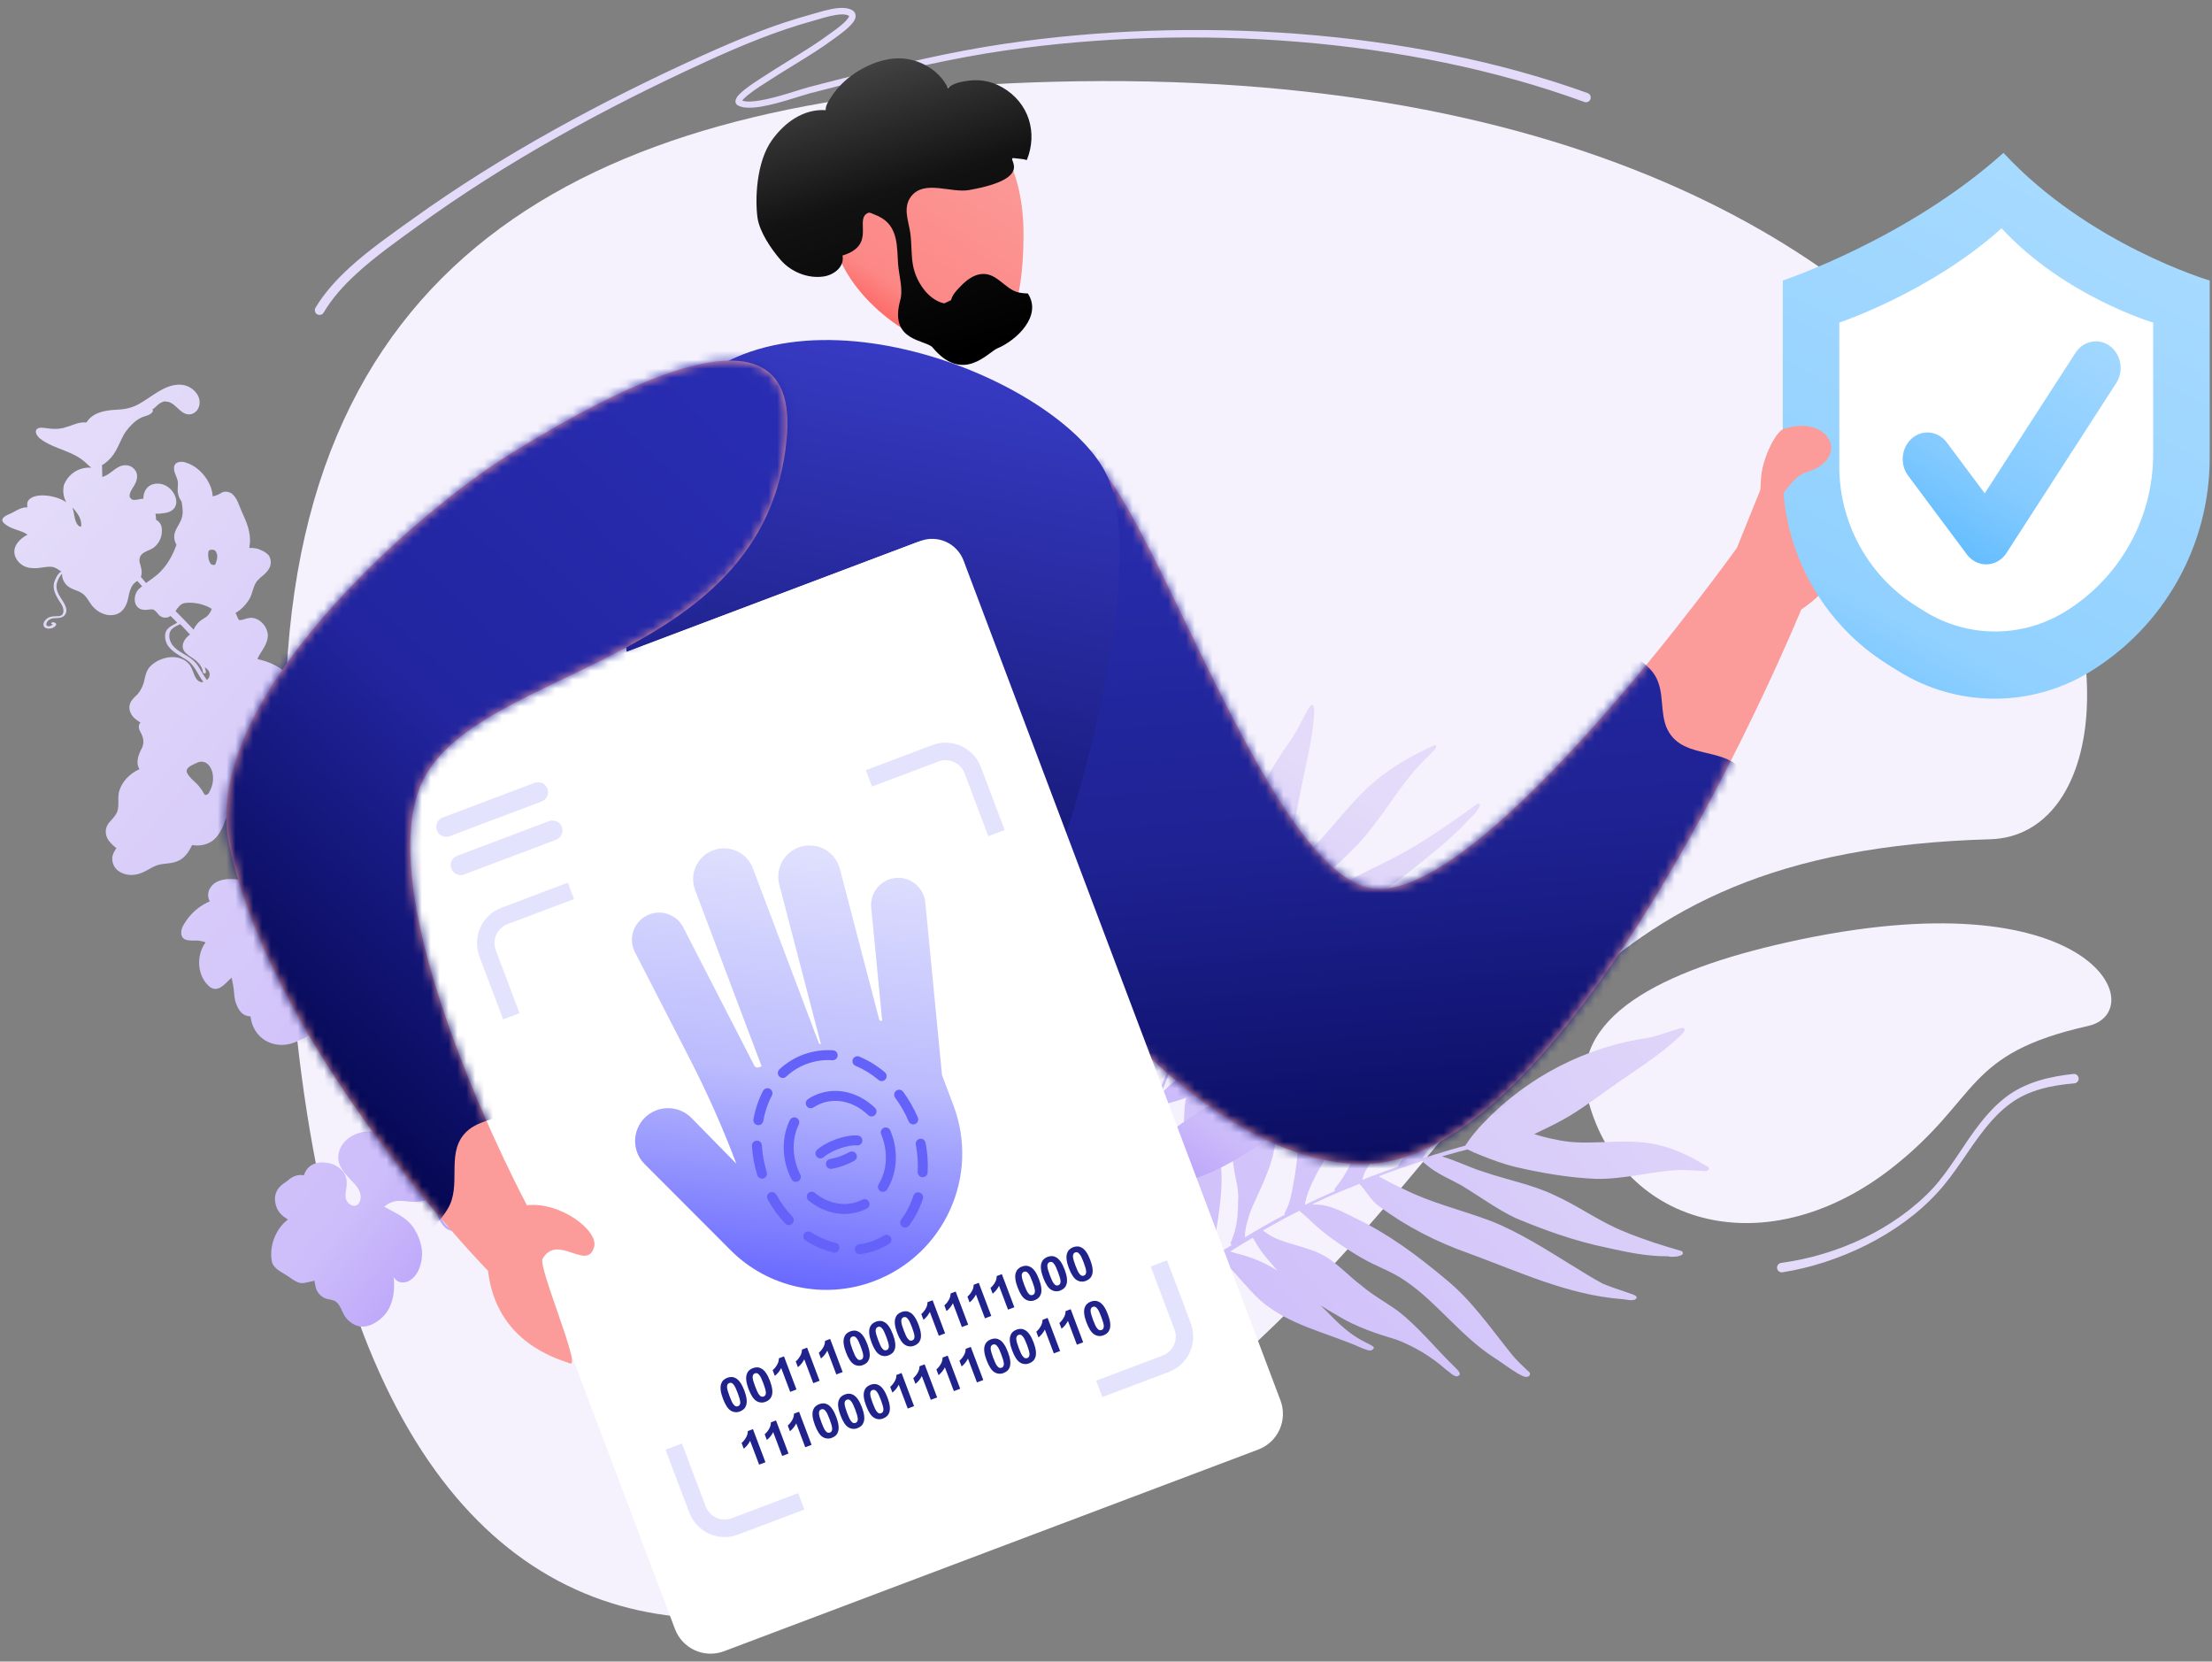 <svg width="249" height="187" viewBox="0 0 249 187" fill="none" xmlns="http://www.w3.org/2000/svg">
<rect x="0" y="0" width="249" height="187" fill="#808080" stroke="none"/>
<g clip-path="url(#clip0_18_136)">
<path fill-rule="evenodd" clip-rule="evenodd" d="M118.465 9.206C237.684 6.088 249.066 93.741 224.037 94.453C175.668 95.829 172.485 122.401 140.61 151.828C89.128 199.361 28.545 202.075 32.16 78.161C33.679 26.154 70.091 10.471 118.465 9.206Z" fill="#F5F2FD"/>
<path fill-rule="evenodd" clip-rule="evenodd" d="M201.202 106.049C235.651 98.356 242.279 113.841 235.049 115.466C221.077 118.608 222.981 123.463 213.244 131.23C199.036 142.565 182.642 138.127 178.796 123.918C176.235 114.451 187.224 109.17 201.202 106.049Z" fill="#F5F2FD"/>
<path d="M189.309 140.805C187.034 140.147 184.994 139.506 182.877 138.623C180.123 137.54 177.699 135.733 175.009 134.522C172.447 133.291 169.651 132.797 166.982 131.873C165.52 131.432 163.941 130.627 162.31 130.149C162.892 129.984 163.498 129.807 164.098 129.648C164.471 129.562 164.851 129.457 165.206 129.364C165.737 129.63 166.281 129.869 166.836 130.079C168.06 130.567 169.316 131.023 170.599 131.338C173.555 132.017 176.563 132.541 179.626 132.675C182.855 132.738 185.919 131.817 188.996 131.677C190.017 131.643 191.064 131.768 192.022 131.798C192.187 131.791 192.397 131.648 192.378 131.469C192.24 131.228 191.902 131.154 191.676 130.99C189.494 129.653 187.1 128.696 184.53 128.538C181.307 128.284 178.122 128.969 175.084 128.24C174.28 128.09 173.487 127.888 172.709 127.634C173.843 127.1 174.983 126.548 176.082 125.938C177.936 124.9 179.645 123.576 181.401 122.353C183.952 120.524 186.655 118.897 188.979 116.731C189.322 116.44 190.155 115.609 189.235 115.7C188.047 116.042 186.879 116.499 185.675 116.771C178.544 117.792 171.962 121.177 166.984 126.384C166.281 127.132 165.608 127.91 165.048 128.771C165.008 128.82 164.975 128.874 164.952 128.932C163.794 129.242 162.667 129.584 161.514 129.938C161.472 129.945 161.447 129.958 161.405 129.965C160.976 130.096 160.547 130.227 160.135 130.365C160.441 129.89 160.767 129.357 161.025 129.08C161.825 128.108 162.592 127.641 163.522 126.822C165.782 124.784 167.765 122.263 168.854 119.346C169.863 116.724 170.969 114.459 172.564 112.126C173.325 109.871 164.58 118.513 164.161 118.906C162.181 120.718 160.898 123.202 159.851 125.703C159.356 127.017 158.958 128.516 158.361 129.6C158.1 130.178 157.691 130.66 157.383 131.2C157.382 131.23 157.385 131.26 157.393 131.289C156.479 131.597 155.569 131.95 154.666 132.283C154.642 132.296 154.624 132.29 154.599 132.303C154.182 132.46 153.764 132.616 153.357 132.799C153.377 132.741 153.379 132.677 153.399 132.619C153.481 132.296 153.603 131.984 153.761 131.69C155.607 128.69 157.959 126.038 159.953 123.133C161.007 121.603 162.057 120.029 162.741 118.285C163.241 117.016 163.484 115.378 164.014 114.313C164.67 113.119 165.456 112.013 166.254 110.933C166.363 110.734 167.147 109.929 167.349 109.461C167.451 108.7 166.395 109.475 166.094 109.586C163.362 111.181 160.946 113.38 159.003 115.959C157.711 117.535 156.459 119.169 155.589 121.042C153.992 124.257 153.362 128.237 151.892 131.259C151.453 132.136 150.917 132.962 150.293 133.719C150.161 133.867 150.2 133.988 150.308 134.026C149.145 134.528 148.012 135.061 146.872 135.614C147.162 133.841 148.237 132.017 149.237 130.297C150.415 128.293 151.443 126.195 152.454 124.091C153.124 122.622 153.747 121.115 154.074 119.527C154.5 117.07 154.556 114.635 155.122 112.355C155.31 111.618 155.553 110.896 155.85 110.196C155.963 109.869 156.197 109.541 156.117 109.19C156.037 109.012 155.792 109.078 155.655 109.181C155.317 109.517 155.097 109.978 154.788 110.345C153.816 111.58 152.517 113.348 151.526 114.813C149.489 117.898 147.634 121.217 146.771 124.879C146.13 127.607 146.136 130.623 145.597 133.17C145.42 134.207 145.254 135.269 144.764 136.219C144.751 136.257 144.706 136.328 144.713 136.309C144.673 136.424 144.548 136.553 144.587 136.674C144.591 136.684 144.598 136.692 144.606 136.699C144.614 136.705 144.624 136.71 144.634 136.712C143.11 137.498 141.621 138.36 140.143 139.248C140.162 139.018 140.127 138.769 140.188 138.532C140.227 138.072 140.437 137.348 140.632 136.726C141.151 135.227 141.938 133.885 142.526 132.301C143.799 129.383 143.884 126.162 144.172 123.054C144.452 119.62 144.172 116.23 144.141 112.818C144.154 112.242 144.198 111.668 144.272 111.098L144.292 111.04C144.422 110.463 144.522 109.88 144.594 109.293C144.637 109.05 144.349 108.95 144.181 109.086C143.934 109.215 143.967 109.528 143.905 109.765C143.813 110.207 143.763 110.642 143.714 111.076C143.34 112.798 142.762 114.644 142.201 116.322C141.142 119.034 139.685 121.609 138.998 124.471C138.391 126.866 138.57 129.382 138.935 131.769C139.171 133.013 139.459 133.931 139.371 135.235C139.37 136.462 139.284 137.53 138.996 138.593C138.861 139.041 138.697 139.458 138.526 139.894C138.517 139.92 138.515 139.949 138.519 139.977C138.523 140.004 138.535 140.031 138.551 140.053C138.571 140.071 138.594 140.084 138.619 140.093C138.643 140.101 138.67 140.105 138.696 140.103C137.653 140.731 136.617 141.37 135.589 142.021C135.815 141.66 136.008 141.28 136.164 140.885C136.849 139.314 137.059 137.599 137.28 135.91C137.568 133.793 137.627 131.639 137.216 129.56C136.911 127.818 136.311 126.168 135.913 124.459C135.477 122.453 135.257 120.407 135.259 118.355C135.264 118.244 135.275 118.133 135.294 118.023C135.357 117.722 135.414 117.44 135.454 117.152C134.999 116.715 134.802 117.228 134.72 118.104C134.312 120.159 133.548 122.542 133.343 124.71C133.113 127.881 133.478 131.086 134.157 134.141C134.523 135.883 135.368 137.467 135.397 139.134C135.416 140.131 135.149 140.9 134.833 141.931C134.805 142.072 134.666 142.239 134.777 142.385L134.813 142.398C134.796 142.436 134.789 142.478 134.791 142.52C130.102 145.568 125.613 149.031 121.64 153.103C121.15 153.643 120.635 154.197 120.175 154.77C120.077 154.994 120.347 155.088 120.52 154.997C121.107 154.468 121.571 153.768 122.147 153.213C126.633 148.652 131.721 144.858 137.184 141.496C138.926 142.939 140.234 144.877 141.913 146.383C145.174 149.212 149.54 150.013 153.362 151.745C153.748 151.857 154.361 152.241 154.638 151.734C154.649 151.7 154.65 151.664 154.64 151.63C154.63 151.596 154.61 151.565 154.583 151.543C154.339 151.372 154.075 151.26 153.818 151.127C152.298 150.386 151.173 149.437 149.947 148.195C149.518 147.745 149.081 147.314 148.638 146.902C149.263 147.312 149.92 147.69 150.577 148.068C152.603 149.329 155.123 150.158 157.193 150.767C159.258 151.556 161.163 152.711 162.817 154.177C163.198 154.417 163.549 154.861 163.997 154.908C164.707 154.724 164.097 154.211 163.833 153.926C161.619 151.804 159.708 149.334 157.28 147.482C155.871 146.478 154.538 145.779 153.278 144.697C151.911 143.686 150.748 142.38 149.306 141.472C147.451 140.356 145.266 140.138 143.457 139.297C142.936 139.052 142.55 138.768 142.164 138.483C143.523 137.705 144.869 136.965 146.263 136.264L147.239 137.118C149.014 138.873 151.073 140.275 153.203 141.529C154.862 142.512 156.703 143.084 158.272 144.208C161.706 146.538 164.515 150.438 168.167 152.778C169.09 153.377 169.969 154.047 170.905 154.608C171.288 154.784 171.828 155.207 172.2 154.776C172.349 154.462 171.947 154.28 171.789 154.096C171.258 153.589 170.708 153.076 170.24 152.505C167.833 149.541 165.66 146.313 162.689 143.929C159.544 141.29 156.236 138.832 152.542 137.08C151.178 136.414 149.799 135.614 148.24 135.57C148.061 135.571 147.883 135.56 147.706 135.536C149.019 134.892 150.373 134.306 151.756 133.751C152.18 133.575 152.598 133.418 153.022 133.242C153.807 134.009 154.296 135.104 155.224 135.748C158.306 138.042 161.721 139.783 165.303 141.044C170.931 143.099 176.463 145.724 182.515 146.204C183.012 146.225 183.528 146.425 184.025 146.274C184.725 145.827 183.486 145.614 183.211 145.476C182.19 145.101 181.467 144.915 180.412 144.464C179.252 143.847 178.144 143.141 177.011 142.448C174.048 140.626 171.093 138.721 167.865 137.431C164.491 136.156 161.209 135.429 158.009 133.827C157.05 133.387 156.123 132.916 155.216 132.387C156.844 131.766 158.459 131.184 160.114 130.659C160.169 130.85 160.487 130.981 160.616 131.134C161.771 132.115 163.193 132.671 164.495 133.402C166.535 134.624 168.459 136.065 170.608 137.089C173.961 138.486 177.211 139.654 180.825 140.409C183.094 140.914 185.404 141.413 187.755 141.387C188.145 141.544 189.929 141.407 189.309 140.805ZM141.009 139.311C141.021 139.337 141.039 139.343 141.05 139.368C141.062 139.394 141.376 139.826 141.265 139.68C141.829 140.736 142.603 141.649 143.39 142.525C143.53 142.702 143.677 142.861 143.824 143.019C142.456 142.145 140.953 141.502 139.376 141.114C139.027 141.015 138.75 140.94 138.479 140.847C139.309 140.316 140.15 139.81 141.009 139.311Z" fill="url(#paint0_linear_18_136)"/>
<path d="M166.268 90.481C164.045 92.104 162.014 93.536 159.741 94.928C156.835 96.769 153.636 98.018 150.683 99.748C147.811 101.363 145.315 103.494 142.595 105.332C141.152 106.367 139.348 107.342 137.749 108.502C138.067 107.943 138.394 107.357 138.731 106.785C138.95 106.435 139.159 106.071 139.359 105.733C139.966 105.404 140.555 105.047 141.135 104.676C142.431 103.861 143.728 103.006 144.94 102.066C147.694 99.882 150.374 97.586 152.801 95.076C155.3 92.394 156.936 89.426 159.167 86.784C159.917 85.912 160.807 85.089 161.558 84.298C161.676 84.157 161.729 83.918 161.581 83.857C161.294 83.868 160.982 84.119 160.687 84.238C158.025 85.488 155.486 87.081 153.416 89.168C150.777 91.761 148.873 94.729 146.017 96.961C145.375 97.516 144.521 98.154 143.758 98.689C144.218 97.507 144.668 96.311 145.045 95.125C145.672 93.12 145.975 91.112 146.39 89.109C146.952 86.176 147.782 83.204 147.919 80.315C147.961 79.901 147.969 78.842 147.339 79.653C146.693 80.798 146.15 81.975 145.44 83.104C140.903 89.349 138.32 96.424 138.47 102.949C138.498 103.863 138.572 104.765 138.793 105.608C138.799 105.661 138.815 105.712 138.841 105.758C138.195 106.863 137.596 107.957 136.987 109.078C136.96 109.116 136.95 109.143 136.923 109.181C136.696 109.598 136.469 110.015 136.26 110.419C136.135 109.957 135.982 109.452 135.969 109.116C135.847 108.023 136.079 107.178 136.169 106.043C136.353 103.263 135.964 100.506 134.599 98.327C133.394 96.344 132.532 94.433 131.99 92.084C130.872 90.468 130.726 101.551 130.704 102.072C130.563 104.519 131.455 106.672 132.539 108.635C133.151 109.621 133.976 110.604 134.338 111.576C134.574 112.045 134.626 112.597 134.797 113.089C134.835 113.105 134.844 113.119 134.872 113.12C134.409 114.02 133.983 114.936 133.548 115.838C133.539 115.864 133.521 115.876 133.512 115.903C133.312 116.321 133.113 116.739 132.941 117.159C132.913 117.118 132.867 117.088 132.838 117.046C132.657 116.837 132.514 116.598 132.415 116.34C131.562 113.491 131.354 110.368 130.685 107.435C130.336 105.888 129.949 104.325 129.158 102.994C128.584 102.024 127.537 101.11 127.139 100.203C126.74 99.135 126.506 97.996 126.3 96.859C126.233 96.681 126.223 95.674 126.025 95.302C125.53 94.886 125.311 96.108 125.166 96.408C124.289 99.391 124.107 102.372 124.57 105.12C124.774 106.887 125.051 108.646 125.798 110.188C127.002 112.922 129.515 115.177 130.67 117.721C131.002 118.487 131.216 119.299 131.306 120.129C131.317 120.304 131.438 120.324 131.548 120.249C131.041 121.442 130.582 122.624 130.131 123.82C129.019 122.808 128.465 121.115 127.93 119.53C127.319 117.673 126.523 115.9 125.709 114.14C125.113 112.941 124.453 111.765 123.509 110.802C121.985 109.379 120.197 108.276 118.913 106.812C118.503 106.336 118.144 105.817 117.842 105.265C117.683 105.029 117.614 104.69 117.289 104.605C117.095 104.595 116.958 104.829 116.932 104.988C116.927 105.417 117.107 105.802 117.149 106.22C117.338 107.571 117.681 109.427 118.03 110.894C118.802 113.94 119.888 116.936 121.985 119.249C123.548 120.969 125.82 122.272 127.326 123.829C127.971 124.427 128.644 125.027 128.986 125.85C129.004 125.878 129.024 125.946 129.014 125.932C129.071 126.015 129.072 126.176 129.193 126.196C129.216 126.197 129.239 126.188 129.257 126.173C128.691 127.792 128.208 129.415 127.752 131.04C127.594 130.924 127.38 130.846 127.249 130.691C126.932 130.459 126.547 129.969 126.228 129.536C125.495 128.45 125.084 127.208 124.341 126.027C123.113 123.695 120.756 122.226 118.639 120.636C116.27 118.912 113.508 117.676 110.92 116.222C110.503 115.965 110.104 115.679 109.726 115.366L109.698 115.324C109.36 114.963 108.998 114.625 108.614 114.314C108.464 114.171 108.17 114.37 108.144 114.57C108.054 114.833 108.315 114.941 108.446 115.096C108.71 115.357 108.991 115.6 109.287 115.825C110.297 116.886 111.245 118.171 112.081 119.369C113.315 121.434 114.144 123.772 115.774 125.591C117.113 127.138 119.141 128.079 121.213 128.808C122.327 129.15 123.236 129.307 124.149 129.946C125.071 130.479 125.808 131.015 126.389 131.717C126.614 132.024 126.822 132.345 127.01 132.676C127.026 132.696 127.048 132.711 127.073 132.72C127.097 132.728 127.123 132.729 127.149 132.724C127.206 132.705 127.257 132.671 127.296 132.624C126.977 133.767 126.671 134.912 126.378 136.061C126.281 135.72 126.14 135.392 125.96 135.087C125.299 133.831 124.17 132.911 123.068 131.993C121.696 130.833 120.121 129.849 118.246 129.292C116.704 128.792 115.008 128.58 113.421 128.172C111.643 127.693 109.934 126.988 108.336 126.073C108.257 126.022 108.182 125.964 108.112 125.9C107.943 125.72 107.766 125.55 107.579 125.388C106.905 125.58 107.141 125.968 107.738 126.416C108.973 127.65 110.184 129.324 111.658 130.437C113.868 132.005 116.554 133.089 119.366 133.845C120.954 134.293 122.786 134.271 124.062 134.971C124.825 135.387 125.201 135.944 125.736 136.657C125.82 136.742 125.84 136.931 126.034 136.901L126.071 136.876C126.088 136.907 126.114 136.932 126.146 136.947C124.876 142.203 124.07 147.469 124.113 152.568C124.147 153.213 124.172 153.885 124.253 154.52C124.347 154.699 124.623 154.513 124.686 154.329C124.734 153.607 124.56 152.914 124.581 152.191C124.559 146.45 125.572 140.537 127.194 134.496C129.602 133.661 132.052 133.405 134.46 132.651C139.064 131.143 142.982 127.828 147.187 125.374C147.564 125.099 148.319 124.751 148.148 124.299C148.125 124.274 148.094 124.257 148.061 124.251C148.028 124.244 147.993 124.248 147.962 124.263C147.649 124.393 147.364 124.566 147.069 124.724C145.357 125.678 143.789 126.21 141.924 126.699C141.26 126.864 140.604 127.043 139.958 127.236C140.742 126.889 141.524 126.503 142.307 126.116C144.795 124.963 147.331 123.21 149.362 121.737C151.489 120.364 153.787 119.275 156.197 118.5C156.667 118.284 157.267 118.182 157.643 117.827C158.043 117.151 157.195 117.44 156.779 117.539C153.503 118.474 150.195 119.006 146.958 120.239C145.133 120.985 143.596 121.8 141.825 122.388C140.027 123.096 138.161 123.504 136.383 124.32C134.136 125.392 132.312 127.13 130.305 128.282C129.793 128.566 129.261 128.81 128.712 129.014C129.159 127.536 129.626 126.086 130.157 124.613L131.541 124.165C134.208 123.438 136.825 122.319 139.386 121.076C141.384 120.111 143.213 118.816 145.25 117.987C149.609 116.118 154.675 115.453 159.208 113.406C160.36 112.891 161.531 112.445 162.664 111.903C163.087 111.658 163.815 111.389 163.773 110.89C163.65 110.629 163.209 110.887 162.95 110.94C162.165 111.165 161.363 111.403 160.577 111.549C156.521 112.281 152.444 112.704 148.395 114.161C144.023 115.655 139.662 117.363 135.54 119.701C134.003 120.557 132.354 121.366 131.136 122.654C131 122.806 130.856 122.95 130.706 123.087C131.219 121.707 131.806 120.317 132.44 118.917C132.63 118.484 132.829 118.066 133.019 117.634C134.191 117.308 135.386 117.373 136.575 116.874C140.64 115.284 144.544 113.175 148.212 110.718C154.032 106.89 160.207 103.389 165.164 98.521C165.558 98.113 166.101 97.767 166.364 97.285C166.56 96.504 165.459 97.451 165.146 97.621C164.089 98.315 163.4 98.841 162.259 99.53C160.915 100.235 159.542 100.858 158.16 101.508C154.54 103.203 150.864 104.854 147.442 107.002C143.921 109.279 140.882 111.716 137.246 113.705C136.188 114.318 135.129 114.892 134.042 115.423C134.812 113.788 135.601 112.181 136.464 110.565C136.65 110.602 136.99 110.392 137.202 110.35C138.817 109.807 140.315 108.856 141.854 108.081C144.322 106.9 146.867 105.912 149.269 104.553C152.865 102.347 156.212 100.128 159.526 97.424C161.628 95.741 163.758 94.019 165.524 92.036C165.939 91.777 167.191 90.222 166.268 90.481ZM128.458 130.341C128.486 130.343 128.504 130.33 128.532 130.332C128.56 130.333 129.124 130.257 128.93 130.286C130.151 130.272 131.426 130.019 132.682 129.738C132.922 129.698 133.153 129.643 133.384 129.589C131.673 130.366 130.058 131.341 128.573 132.493C128.233 132.743 127.967 132.943 127.691 133.129C127.922 132.203 128.181 131.278 128.458 130.341Z" fill="url(#paint1_linear_18_136)"/>
<path d="M30.624 142.054C30.271 140.464 30.899 138.64 32.061 137.545L32.406 137.254C32.124 137.059 31.8 136.86 31.568 136.584C31.138 136.119 30.958 135.485 30.948 134.865C30.963 134.407 31.137 133.969 31.439 133.626C31.7 133.328 32.061 133.103 32.38 132.874C32.89 132.406 33.555 132.122 34.203 132.285C34.526 131.267 35.39 130.658 36.824 130.868C37.942 131.028 39.044 131.871 39.026 133.065C39.075 133.731 38.755 134.472 38.965 135.003C39.206 135.664 40.133 136.065 40.48 135.262C40.77 134.625 40.509 133.941 40.025 133.365C39.053 132.256 37.689 131.241 38.175 129.575C38.976 126.975 43.315 126.432 44.501 129.012C44.555 129.117 44.595 129.228 44.622 129.343C44.645 129.323 44.645 129.323 44.688 129.327C44.681 129.106 44.708 128.885 44.766 128.672C44.917 128.151 45.17 127.703 45.21 127.237C45.27 126.794 45.126 126.483 44.855 126.16C44.344 125.646 43.429 125.119 43.271 124.229C43.196 123.86 43.279 123.397 43.594 123.211C43.886 123.044 44.395 123.089 44.466 123.5C44.49 123.716 44.325 123.894 44.148 123.964C44.06 123.999 43.894 123.942 43.905 123.815C43.931 123.753 44.02 123.718 44.043 123.699L44.089 123.66C44.219 123.394 44.018 123.248 43.768 123.419C43.392 123.813 43.6 124.621 44.091 125.112C44.362 125.434 44.872 125.714 45.178 126.124C45.407 126.443 45.586 126.843 45.53 127.244C45.482 127.795 45.107 128.424 45.048 128.868C45.041 128.989 45.024 129.109 44.995 129.226C45.214 129.142 45.441 129.083 45.672 129.05C46.724 128.991 47.828 129.557 48.344 130.498C48.629 130.976 48.83 131.499 48.937 132.044C49.476 131.984 50.087 131.824 50.654 131.937C50.697 131.94 50.758 131.967 50.801 131.971C50.727 131.836 50.672 131.725 50.599 131.59C49.081 128.149 48.272 124.428 46.689 121.002C46.53 120.625 46.347 120.268 46.168 119.868C46.122 119.907 46.053 119.965 46.049 120.007C45.673 120.402 45.309 120.904 44.779 121.114C44.507 121.21 44.215 121.234 43.931 121.183C43.648 121.132 43.382 121.009 43.16 120.825C42.882 120.587 42.715 120.295 42.483 120.019C42.173 119.651 41.728 119.356 41.3 119.127C40.663 118.837 39.915 118.601 39.542 117.971C39.259 117.541 39.11 117.037 39.024 116.559C37.708 116.958 36.268 117.068 35.139 116.287C35.051 116.322 34.94 116.377 34.936 116.419C34.407 116.76 33.845 117.047 33.26 117.277C31.176 118.164 28.849 117.173 28.296 114.926C28.268 114.753 28.221 114.556 28.193 114.383C27.192 114.36 26.749 113.553 26.468 112.611C26.342 112.087 26.367 111.556 26.264 111.013C26.225 110.732 26.146 110.405 26.071 110.035C25.404 110.597 24.642 111.748 23.672 111.109C22.172 109.933 22.039 107.53 23.149 106.046C22.923 105.975 22.693 105.92 22.459 105.879C22.251 105.818 21.496 105.903 21.099 105.804C20.193 105.662 20.301 104.667 20.672 104.08C21.304 102.961 22.27 102.067 23.434 101.522C23.5 101.506 23.546 101.468 23.611 101.452C23.557 101.341 23.506 101.187 23.471 101.098C23.392 100.773 23.422 100.43 23.555 100.123C24.334 98.525 26.632 98.873 28.243 99.248C28.17 98.813 28.192 98.367 28.31 97.941C28.428 97.516 28.639 97.122 28.926 96.787C29.866 95.801 31.414 94.931 32.719 95.642C33.261 95.305 33.943 95.321 34.545 95.522C35.015 95.672 35.457 95.898 35.854 96.191C35.935 96.241 35.993 96.31 36.074 96.359C35.746 95.456 35.461 94.555 35.111 93.671C35.023 93.66 34.942 93.615 34.887 93.545C34.557 92.919 34.163 92.778 33.592 92.472C32.565 91.999 31.748 91.821 30.583 91.464C29.437 91.13 28.318 90.734 27.203 90.296C26.755 90.791 26.255 91.132 25.814 91.543C25.438 91.937 25.306 92.481 25.089 93.017C24.745 93.778 24.252 94.546 23.475 94.885C22.92 95.134 22.304 95.215 21.704 95.116C21.662 95.112 21.642 95.089 21.619 95.109C21.614 95.154 21.596 95.197 21.566 95.232C21.23 95.908 20.767 96.573 20.078 96.876C19.475 97.186 18.493 97.187 17.992 97.293C17.165 97.478 16.628 98.008 15.77 98.297C15.02 98.573 14.127 98.538 13.439 98.095C12.809 97.72 12.475 96.901 12.706 96.195C12.799 95.929 12.936 95.681 13.111 95.462C12.868 95.28 12.642 95.074 12.439 94.848C11.831 94.219 11.696 93.311 12.271 92.591C12.508 92.313 12.953 91.861 13.06 91.614C13.504 90.926 13.215 90.068 13.373 89.228C13.649 88.013 14.585 87.069 15.696 86.567C15.231 85.78 15.608 84.873 15.99 84.159C16.204 83.665 16.183 83.172 15.949 82.66C15.673 82.145 15.452 81.742 15.809 81.324C15.646 81.225 15.507 81.106 15.326 80.983C14.761 80.593 14.381 79.813 14.651 79.153C14.815 78.74 15.161 78.45 15.464 78.155C15.816 77.749 16.07 77.267 16.205 76.746C16.337 76.202 16.412 75.59 16.841 75.072C17.926 73.884 20.208 73.42 21.328 74.798C21.846 75.462 21.817 76.549 22.63 76.768C22.717 76.783 22.805 76.776 22.888 76.748C22.237 75.88 21.882 74.803 20.99 74.256C20.322 73.835 19.399 73.392 18.868 72.621C18.589 72.148 18.455 71.474 18.734 70.965C18.982 70.559 19.448 70.365 19.874 70.124L19.943 70.066C19.695 69.816 19.447 69.566 19.197 69.318L19.174 69.337C18.965 69.482 18.71 69.542 18.459 69.505C18.208 69.467 17.981 69.335 17.825 69.135C17.631 68.905 17.534 68.79 17.333 68.644C17.286 68.606 17.228 68.586 17.167 68.587C16.871 68.561 16.628 68.647 16.266 68.637C15.18 68.607 14.936 67.476 15.372 66.638C15.524 66.352 15.755 66.159 16.004 65.988C15.83 65.781 15.633 65.593 15.459 65.386C15.413 65.424 15.324 65.459 15.278 65.498C14.733 65.878 14.559 66.653 14.408 67.409C14.261 68.122 13.852 68.898 13.106 69.132C12.094 69.472 10.986 68.949 10.351 68.147C9.929 67.597 9.684 66.978 9.07 66.669C8.869 66.524 8.202 66.338 7.877 66.139C7.506 65.931 7.224 65.596 7.083 65.195C7.011 64.994 6.979 64.781 6.988 64.567L6.942 64.606C6.646 64.942 6.448 65.353 6.369 65.795C6.306 66.28 6.52 66.769 6.726 67.107C7.079 67.714 7.818 68.547 7.29 69.227C7.002 69.586 6.536 69.546 6.128 69.575C6.105 69.594 6.128 69.575 6.17 69.578C5.681 69.557 5.27 69.864 5.218 70.222C5.169 70.538 5.574 70.552 5.869 70.342L5.962 70.265C6.023 70.292 5.834 70.254 5.815 70.231C5.695 70.135 5.833 70.019 5.96 70.03C6.153 70.025 6.419 70.155 6.293 70.379C6.144 70.622 5.836 70.724 5.578 70.744C4.762 70.802 4.697 70.07 5.269 69.629C5.707 69.261 6.443 69.388 6.747 69.329C7.34 69.146 7.171 68.384 6.868 67.93C6.357 67.181 5.775 66.255 6.175 65.329C6.335 64.959 6.522 64.526 6.903 64.325C6.894 64.311 6.882 64.299 6.868 64.291C6.854 64.282 6.838 64.277 6.822 64.275C6.54 64.08 6.42 63.984 6.13 63.873C5.494 63.583 4.382 64.085 3.372 63.912C2.336 63.801 1.38 62.758 1.664 61.693C1.873 61.006 2.472 60.503 3.098 60.173C2.314 59.614 1.266 59.63 0.435 58.874C-0.154 58.268 0.9 57.932 1.323 57.734C1.658 57.571 2.361 57.098 2.915 57.103C2.981 57.088 3.043 57.114 3.108 57.099L3.089 57.076C3.045 56.837 3.029 56.536 3.197 56.316C3.898 55.373 6.365 55.736 7.47 56.537L7.451 56.514C7.139 55.931 7.045 55.257 7.188 54.612C7.415 53.996 7.836 53.471 8.386 53.115C8.937 52.758 9.588 52.59 10.242 52.634L10.284 52.638C10.07 52.468 9.865 52.286 9.67 52.093C9.337 51.796 8.973 51.535 8.584 51.316C7.259 50.582 5.683 50.296 4.484 49.338C4.206 49.101 3.822 48.598 4.172 48.265C4.467 48.056 4.864 48.154 5.204 48.184C5.897 48.308 6.73 48.315 7.368 48.093C8.134 47.882 8.875 47.455 9.7 47.548C9.787 47.475 9.86 47.387 9.915 47.289C10.75 46.272 12.148 46.158 13.392 46.095C14.251 46.041 14.951 45.846 15.623 45.477C17.08 44.684 18.438 43.307 20.19 43.288C20.581 43.287 20.966 43.383 21.311 43.565C21.656 43.748 21.951 44.012 22.171 44.335C22.702 45.107 22.537 46.267 21.591 46.591C20.453 46.919 19.895 45.462 18.954 45.231C18.85 45.201 18.534 45.152 18.38 45.203C18.177 45.275 17.987 45.381 17.819 45.517C17.589 45.711 17.397 45.95 17.151 46.078C17.209 46.148 17.245 46.236 17.145 46.398C16.812 46.797 16.234 46.811 15.807 47.051C15.273 47.304 14.644 47.911 14.184 48.534C13.774 49.075 13.436 50.028 13.057 50.7C12.748 51.268 12.319 51.763 11.8 52.15C11.703 52.224 11.597 52.287 11.485 52.336C11.487 52.806 11.512 53.257 11.518 53.684C11.541 53.665 11.583 53.668 11.606 53.649C11.803 53.582 11.99 53.49 12.164 53.377C12.706 53.039 13.177 52.525 13.808 52.387C14.178 52.313 14.579 52.369 14.88 52.587C15.162 52.782 15.41 53.124 15.423 53.467C15.499 54.071 15.131 54.616 14.81 55.122C14.657 55.408 14.547 55.697 14.594 55.894C14.655 56.048 14.775 56.174 14.927 56.243C15.177 56.307 15.462 56.225 15.874 56.154C15.958 56.135 16.045 56.128 16.132 56.133L16.146 55.964C16.181 55.07 16.837 54.401 17.731 54.435C19.595 54.362 20.96 57.341 18.577 57.733C18.231 57.788 17.842 57.84 17.503 57.811C17.538 58.039 17.561 58.269 17.571 58.5C17.7 58.567 17.815 58.656 17.911 58.764C18.225 59.09 18.25 59.541 18.213 59.965C18.161 60.574 17.875 61.138 17.415 61.54C16.885 61.985 16.265 61.995 15.882 62.475C15.717 62.653 15.664 63.011 15.708 63.25C15.786 63.577 15.926 63.931 15.94 64.273C15.956 64.495 15.93 64.717 15.861 64.929L16.442 65.62L16.511 65.561C16.954 65.265 17.381 64.945 17.79 64.605C18.603 63.842 19.12 63.054 19.57 62.047C19.677 61.8 19.784 61.553 19.867 61.325C18.986 59.669 20.655 59.13 20.563 57.478C20.547 57.13 20.506 56.784 20.439 56.442C20.19 56.115 20.039 55.724 20.003 55.315C19.982 54.822 20.107 54.363 19.951 53.944C19.818 53.505 19.554 53.098 19.595 52.632C19.611 51.95 20.408 51.87 20.925 52.064C21.924 52.364 22.736 53.096 23.283 53.934C23.64 54.498 23.885 55.117 23.934 55.783C23.93 55.826 23.95 55.849 23.927 55.868C24.171 55.821 24.408 55.741 24.631 55.63C24.673 55.634 25.061 55.347 25.253 55.343C25.547 55.314 25.841 55.385 26.09 55.543C26.709 56.045 26.893 56.872 27.216 57.584C27.756 58.741 28.29 59.983 28.11 61.312C28.099 61.44 28.069 61.544 28.058 61.671C28.393 61.654 28.729 61.69 29.052 61.778C29.508 61.946 29.959 62.156 30.269 62.524C30.398 62.736 30.47 62.977 30.478 63.225C30.487 63.472 30.431 63.718 30.317 63.938C29.985 64.571 29.451 64.824 29.025 65.3C28.465 65.849 28.489 66.812 27.999 67.538C27.654 68.064 27.229 68.539 26.687 68.877C26.641 68.915 26.552 68.951 26.506 68.989C26.545 69.035 26.561 69.101 26.6 69.147C26.705 69.412 26.826 69.743 26.93 69.773C27.285 69.868 27.876 69.449 28.466 69.543C29.391 69.709 30.107 70.561 30.154 71.504C30.146 72.336 29.59 73.079 29.242 73.646C29.133 73.812 29.046 73.991 28.983 74.179C30.221 74.435 31.371 74.962 32.322 75.813C32.914 76.377 33.579 77.075 33.61 77.953C33.552 78.866 32.572 79.337 32.125 80.067C31.926 80.391 31.855 80.962 31.968 81.377C32.127 82.181 32.397 82.96 32.772 83.689C33.188 84.558 33.731 85.437 33.666 86.436C33.64 86.764 33.547 87.083 33.393 87.373C33.366 87.435 33.316 87.516 33.289 87.578C33.776 88.624 34.242 89.646 34.682 90.731C35.422 92.546 36.054 94.373 36.705 96.223C36.755 96.229 36.806 96.226 36.855 96.214C38.203 96.181 39.995 97.191 39.605 98.737C39.534 99.148 39.384 99.541 39.163 99.894C39.14 99.914 39.114 99.976 39.091 99.995C39.433 100.232 39.739 100.518 39.999 100.842C40.604 101.749 40.706 103.039 40.175 103.996C40.058 104.179 39.929 104.353 39.788 104.518L39.696 104.596C39.957 105.28 40.218 105.965 40.502 106.63C41.691 106.455 42.026 107.274 42.715 107.953C43.047 108.302 43.422 108.42 43.691 108.273C44.071 108.071 44.112 107.604 43.964 107.335C43.616 106.92 42.837 106.789 42.262 106.526C41.787 106.335 41.327 105.975 41.113 105.487C40.906 104.915 40.878 104.295 41.033 103.707C41.183 102.952 42.112 101.11 43.06 101.256C43.145 100.907 43.328 100.59 43.587 100.341C44.423 99.559 45.794 99.272 46.809 99.872C47.095 100.025 47.377 100.22 47.548 100.47C47.736 100.792 47.85 101.152 47.883 101.524C47.906 101.586 47.908 101.654 47.888 101.717C48.023 101.711 48.158 101.716 48.293 101.73C48.902 101.847 49.717 102.302 50.153 102.446C50.673 102.598 51.244 102.669 51.684 103.006C52.763 103.868 52.834 105.262 52.2 106.424C52.097 106.629 51.974 106.811 51.875 106.973C52.593 107.313 53.288 107.672 54.006 108.012C55.392 108.772 56.093 109.794 55.517 111.025C56.684 111.852 57.504 113.482 56.747 114.826C56.008 115.957 54.484 116.295 53.683 117.165C53.33 117.541 52.997 117.939 52.551 118.157C52.182 118.307 51.78 118.36 51.385 118.312C51.338 118.351 51.289 118.432 51.243 118.47C50.805 118.838 50.189 118.806 49.668 118.654C48.873 118.457 48.327 117.62 47.693 117.288C47.508 117.208 47.227 117.247 47.047 117.36C46.689 117.542 46.347 117.79 45.955 117.885C46.445 118.888 46.931 119.934 47.374 120.976C48.938 124.378 49.705 128.096 51.268 131.498C51.766 132.652 52.491 133.654 53.293 134.748C53.342 134.432 53.433 134.12 53.648 133.861C54.077 133.343 54.618 133.005 54.901 132.453C55.306 131.72 55.237 130.795 55.765 130.115C56.677 128.956 58.512 129.222 59.475 130.18C60.013 130.632 60.177 131.202 60.21 131.803C61.232 131.101 62.292 130.445 63.521 130.317C64.556 130.193 65.868 130.584 66.292 131.603C66.454 132.45 65.856 133.188 65.516 133.906C65.264 134.354 65.139 134.813 65.033 135.295L65.075 135.298C65.965 135.376 66.879 135.433 67.78 135.383C68.677 135.375 69.701 135.144 70.535 135.622C71.106 135.927 71.41 136.615 71.124 137.21C70.493 138.565 68.681 139.027 67.291 139.056C65.797 139.055 64.625 139.017 63.447 140.047C63.075 140.399 62.5 141.118 62.013 141.567C61.43 142.136 60.785 142.678 60.028 143.04C59.948 143.062 59.872 143.099 59.805 143.148C60.885 144.48 61.962 145.855 62.95 147.264C63.082 147.468 63.257 147.675 63.365 147.898C63.397 148.029 63.239 148.122 63.108 148.153C62.72 148.205 62.583 147.809 62.413 147.559C61.94 146.856 61.401 146.169 60.882 145.505C59.154 143.263 57.331 141.141 55.626 138.879C54.157 136.851 52.512 134.894 51.247 132.734C50.951 132.944 50.62 133.065 50.344 133.297C49.933 133.603 49.401 134.326 49.392 134.923C49.272 135.809 49.511 136.749 49.88 137.421C50.253 138.051 50.693 138.388 51.336 138.359C51.464 138.37 51.759 138.16 51.666 138.003C51.569 137.888 51.507 137.861 51.315 137.866C51.207 137.878 51.114 137.72 51.225 137.666C51.337 137.611 51.441 137.642 51.549 137.63C52.031 137.735 52.225 138.201 51.733 138.457C51.307 138.698 50.744 138.543 50.334 138.336C49.469 137.728 49.094 136.627 49.032 135.619C48.977 135.144 49.048 134.664 49.24 134.226C49.432 133.789 49.737 133.41 50.123 133.129C50.396 132.939 50.665 132.792 50.957 132.625C50.39 132.512 49.775 132.715 49.066 132.76C48.916 132.769 48.769 132.735 48.619 132.743L48.658 132.789C48.735 132.881 48.98 133.265 49.023 133.504C49.383 134.774 47.936 135.203 46.95 135.246C45.918 135.328 44.969 134.947 44.127 135.301C43.806 135.41 43.508 135.58 43.251 135.802C43.556 135.977 43.884 136.134 44.189 136.31C45.17 136.822 46.143 137.419 46.698 138.406C47.37 139.532 47.722 140.886 47.377 142.159C47.196 143.019 46.691 143.915 45.807 144.265C45.106 144.461 44.636 144.228 44.314 143.752C44.502 145.284 44.217 147.096 43.12 148.175C42.326 148.961 41.092 149.644 39.985 149.121C39.474 148.891 39.045 148.511 38.755 148.032C38.421 147.448 38.319 146.906 37.82 146.499C37.457 146.254 37.091 146.287 36.655 146.142C36.389 146.036 36.15 145.87 35.957 145.657C35.765 145.444 35.624 145.19 35.544 144.914C35.482 144.653 35.438 144.414 35.399 144.133C35.071 144.211 34.721 144.309 34.309 144.38C33.482 144.565 32.859 143.87 32.187 143.492C31.785 143.201 30.836 142.82 30.624 142.054ZM23.263 89.443L23.309 89.404C23.417 89.392 23.489 89.291 23.543 89.168C23.721 88.859 23.851 88.525 23.928 88.176C24.048 87.525 23.983 86.793 23.604 86.248C23.224 85.703 22.638 85.567 22.054 85.9C21.65 86.121 20.907 86.313 21.026 86.921C21.348 87.633 22.124 88.042 22.539 88.675C22.664 88.821 22.772 88.981 22.861 89.152C22.974 89.332 23.04 89.552 23.263 89.443H23.263ZM22.121 70.318C22.369 69.912 23.019 69.563 23.269 69.392C23.549 69.118 23.744 68.836 23.835 68.523C22.904 67.93 21.64 67.735 20.773 67.874C20.296 67.961 20.025 68.386 19.757 68.768C20.445 69.447 21.13 70.168 21.796 70.866C21.875 70.668 21.985 70.483 22.121 70.318H22.121ZM19.507 70.668C18.781 71.161 19.001 72.311 19.697 72.906C20.266 73.489 21.346 73.838 21.989 74.556C22.399 74.997 22.609 75.528 22.95 76.027C23.024 76.162 23.198 76.369 23.291 76.526C23.378 76.461 23.45 76.378 23.502 76.284C23.554 76.189 23.586 76.084 23.596 75.976C23.605 75.868 23.591 75.76 23.556 75.657C23.521 75.555 23.464 75.461 23.39 75.382C23.294 75.26 23.172 75.161 23.031 75.095C23.107 75.229 23.152 75.379 23.164 75.533C23.186 75.595 23.188 75.663 23.169 75.726C23.096 75.826 22.841 75.804 22.852 75.677C22.82 75.311 22.602 74.865 22.247 74.535C21.824 73.987 20.386 73.585 20.582 72.555C20.661 72.135 20.902 71.814 21.201 71.562L21.386 71.407C21.014 71.012 20.643 70.617 20.291 70.245C20.045 70.373 19.737 70.475 19.507 70.668L19.507 70.668ZM8.146 57.108C8.423 57.858 8.335 58.875 8.964 59.25C9.15 59.33 9.184 59.184 9.128 58.837C9.099 58.429 8.862 57.96 8.553 57.592C8.44 57.411 8.282 57.269 8.146 57.108ZM23.984 61.874C23.795 61.836 23.471 61.872 23.449 62.127C23.416 62.508 23.426 62.893 23.589 63.228C23.663 63.362 23.71 63.558 23.883 63.531L23.906 63.511C23.922 63.577 24.026 63.607 24.091 63.592C24.241 63.583 24.275 63.437 24.306 63.333C24.42 63.001 24.541 62.584 24.378 62.25C24.361 62.153 24.314 62.064 24.243 61.997C24.172 61.929 24.081 61.886 23.984 61.874ZM30.357 102.463C30.525 102.99 31.083 103.7 31.591 103.744C32.176 103.645 31.837 102.634 31.453 102.131C31.209 101.747 30.645 101.356 30.239 101.108C30.241 101.578 30.244 102.048 30.357 102.463ZM39.181 104.871C38.709 105.15 38.123 105.249 37.592 105.225C37.626 106.06 37.618 106.892 37.232 107.649C36.728 108.545 35.644 109.22 34.858 108.191C34.742 108.053 34.649 107.895 34.552 107.78C34.117 107.871 33.67 107.854 33.339 107.974C32.578 108.378 32.744 109.417 33.551 109.722C34.13 109.943 34.758 110.083 35.207 110.57C35.478 110.893 35.68 111.273 35.974 111.576L36.071 111.691L36.075 111.649C36.05 111.198 35.696 110.591 35.744 110.04C35.889 108.857 37.022 108.101 37.983 107.608C38.518 107.355 38.878 106.895 39.451 106.688C39.582 106.657 39.736 106.606 39.866 106.575C39.621 105.955 39.391 105.402 39.181 104.871ZM57.493 140.258C57.652 140.439 57.799 140.63 57.935 140.83L58.019 140.837C58.251 140.879 58.463 140.897 58.593 140.866C58.874 140.826 59.324 140.566 59.346 140.312C59.397 139.718 58.653 139.44 58.098 139.435C57.971 139.424 57.552 139.58 57.417 139.654C57.328 139.689 57.259 139.747 57.148 139.801C57.251 139.962 57.367 140.115 57.493 140.258V140.258Z" fill="url(#paint2_linear_18_136)"/>
<path fill-rule="evenodd" clip-rule="evenodd" d="M83.558 11.317C83.675 11.136 83.92 10.92 84.197 10.692C85.018 10.024 86.191 9.314 86.303 9.238C88.084 8.064 89.955 6.987 91.752 5.826C92.53 5.32 93.298 4.799 94.039 4.246C94.278 4.064 95.878 2.974 96.224 2.196C96.311 2.014 96.335 1.808 96.294 1.61C96.265 1.504 96.213 1.406 96.144 1.321C96.074 1.236 95.987 1.167 95.888 1.119C95.515 0.916 94.998 0.856 94.433 0.9C93.372 0.98 92.114 1.407 91.469 1.58C89.328 2.165 87.219 2.863 85.152 3.671C83.073 4.474 81.036 5.358 79.032 6.265C73.327 8.85 67.708 11.638 62.27 14.668C56.758 17.741 51.432 21.063 46.405 24.679C44.108 26.328 41.575 28.089 39.395 30.073C37.859 31.472 36.5 32.983 35.514 34.639C35.478 34.7 35.455 34.766 35.445 34.836C35.435 34.905 35.439 34.975 35.456 35.043C35.474 35.111 35.504 35.175 35.546 35.23C35.588 35.286 35.641 35.334 35.701 35.369C35.761 35.405 35.828 35.428 35.897 35.438C35.966 35.448 36.037 35.444 36.105 35.427C36.172 35.41 36.236 35.379 36.292 35.337C36.348 35.295 36.395 35.242 36.431 35.182C37.358 33.606 38.643 32.169 40.093 30.834C42.231 28.865 44.721 27.115 46.976 25.474C51.96 21.853 57.238 18.521 62.703 15.438C68.103 12.394 73.69 9.592 79.362 6.991C81.345 6.082 83.366 5.196 85.429 4.392C87.47 3.586 89.552 2.889 91.666 2.304C92.205 2.158 93.18 1.823 94.097 1.684C94.652 1.6 95.18 1.575 95.531 1.767C95.633 1.821 95.553 1.908 95.489 2.008C95.341 2.226 95.165 2.424 94.966 2.597C94.422 3.098 93.746 3.553 93.602 3.663C92.876 4.207 92.12 4.721 91.357 5.219C89.561 6.385 87.695 7.466 85.914 8.644C85.765 8.743 83.942 9.857 83.195 10.643C83.043 10.793 82.922 10.971 82.838 11.168C82.726 11.478 82.806 11.721 83.089 11.88C83.632 12.18 84.592 12.183 85.695 11.997C87.7 11.658 90.211 10.751 91.144 10.51C95.516 9.387 99.887 8.258 104.312 7.302C107.239 6.668 110.192 6.111 113.177 5.679C123.685 4.168 134.987 3.795 146.145 4.707C157.346 5.623 168.402 7.836 178.35 11.477C178.416 11.501 178.486 11.511 178.556 11.508C178.626 11.505 178.694 11.488 178.758 11.458C178.821 11.428 178.878 11.386 178.925 11.335C178.972 11.283 179.009 11.223 179.033 11.157C179.056 11.091 179.067 11.021 179.064 10.951C179.061 10.881 179.044 10.813 179.014 10.749C178.984 10.686 178.942 10.629 178.891 10.582C178.839 10.535 178.778 10.498 178.713 10.474C168.669 6.858 157.511 4.689 146.214 3.818C134.992 2.954 123.626 3.369 113.065 4.932C110.069 5.374 107.1 5.945 104.152 6.589C99.727 7.557 95.345 8.693 90.968 9.825C90.046 10.064 87.561 10.966 85.578 11.3C84.746 11.44 84.016 11.497 83.558 11.317ZM200.661 143.188C203.838 142.683 207.09 141.629 210.102 140.117C213.114 138.603 215.886 136.631 218.072 134.241C220.14 132.026 221.638 129.24 223.568 126.869C224.373 125.877 225.258 124.963 226.298 124.198C227.337 123.429 228.494 122.918 229.71 122.57C230.936 122.216 232.226 122.033 233.511 121.926C233.651 121.912 233.78 121.843 233.869 121.734C233.959 121.625 234.002 121.485 233.988 121.345C233.975 121.205 233.906 121.075 233.798 120.985C233.689 120.895 233.55 120.852 233.409 120.865C232.061 121.01 230.712 121.239 229.427 121.641C228.121 122.05 226.879 122.636 225.765 123.495C224.688 124.324 223.776 125.308 222.939 126.367C221.057 128.754 219.592 131.536 217.555 133.761C215.401 136.056 212.687 137.955 209.734 139.372C206.819 140.764 203.706 141.695 200.506 142.132C200.435 142.141 200.367 142.163 200.305 142.199C200.244 142.234 200.19 142.281 200.147 142.338C200.104 142.394 200.072 142.459 200.054 142.528C200.037 142.597 200.033 142.668 200.043 142.739C200.053 142.809 200.078 142.877 200.114 142.937C200.151 142.998 200.2 143.051 200.257 143.093C200.315 143.135 200.38 143.164 200.449 143.181C200.519 143.197 200.59 143.199 200.66 143.187L200.661 143.188Z" fill="#E3DBF9"/>
<path fill-rule="evenodd" clip-rule="evenodd" d="M113.207 96.424C118.557 109.785 136.92 131.012 153.418 131.009C177.249 131.01 202.76 68.602 202.76 68.602C212.392 62.043 206.496 52.936 202.143 45.3L195.513 61.667C195.513 61.667 166.826 101.788 154.462 99.981C142.097 98.177 128.198 51.431 121.323 50.837C114.447 50.244 107.858 83.061 113.207 96.424Z" fill="#FB9C9A"/>
<mask id="mask0_18_136" style="mask-type:luminance" maskUnits="userSpaceOnUse" x="111" y="45" width="97" height="87">
<path d="M113.207 96.424C118.557 109.785 136.92 131.012 153.418 131.009C177.249 131.01 202.76 68.602 202.76 68.602C212.392 62.043 206.496 52.936 202.143 45.3L195.513 61.667C195.513 61.667 166.826 101.788 154.462 99.981C142.097 98.177 128.198 51.431 121.323 50.837C114.447 50.244 107.858 83.061 113.207 96.424Z" fill="white"/>
</mask>
<g mask="url(#mask0_18_136)">
<path fill-rule="evenodd" clip-rule="evenodd" d="M182.878 63.269C170.27 47.001 162.732 23.809 141.541 16.571C126.672 11.492 113.307 19.176 104.884 31.466C91.77 50.604 87.531 78.065 95.139 100.058C106.062 131.635 143.05 142.302 172.142 130.029C181.156 126.226 190.118 120.528 195.113 111.848C198.845 105.364 202.369 92.542 195.806 86.342C193.642 84.296 189.995 85.158 188.14 82.799C186.727 81.007 187.42 78.622 186.599 76.621C185.261 73.339 180.192 72.608 177.094 73.002L182.878 63.269Z" fill="url(#paint3_linear_18_136)"/>
</g>
<path fill-rule="evenodd" clip-rule="evenodd" d="M111.073 113.438C118.704 104.158 130.338 64.266 124.389 53.072C118.44 41.877 86.896 29.941 75.379 46.268C65.257 60.616 72.652 97.555 78.602 108.75C83.731 118.408 104.127 121.885 111.073 113.438Z" fill="url(#paint4_linear_18_136)"/>
<path fill-rule="evenodd" clip-rule="evenodd" d="M108.643 63.56C108.242 62.498 107.435 61.638 106.4 61.17C105.365 60.703 104.186 60.665 103.124 61.066L42.975 83.767C42.449 83.966 41.967 84.266 41.557 84.651C41.147 85.036 40.817 85.498 40.586 86.01C40.355 86.523 40.227 87.076 40.209 87.638C40.191 88.2 40.285 88.759 40.483 89.285L75.982 183.341C76.383 184.404 77.189 185.263 78.223 185.731C79.258 186.199 80.436 186.238 81.498 185.837L141.647 163.136C142.71 162.734 143.569 161.927 144.037 160.892C144.505 159.857 144.543 158.679 144.142 157.616L108.643 63.56Z" fill="white"/>
<path fill-rule="evenodd" clip-rule="evenodd" d="M63.247 93.067C63.142 92.788 62.931 92.563 62.66 92.441C62.389 92.318 62.08 92.308 61.802 92.413L51.453 96.319C51.175 96.424 50.95 96.635 50.828 96.906C50.705 97.177 50.695 97.486 50.8 97.764L50.8 97.765C50.906 98.043 51.117 98.268 51.388 98.391C51.659 98.513 51.967 98.523 52.245 98.418L62.594 94.512C62.873 94.407 63.098 94.196 63.22 93.925C63.343 93.654 63.352 93.346 63.248 93.067L63.247 93.067ZM61.621 88.758C61.516 88.48 61.305 88.254 61.034 88.132C60.763 88.01 60.454 87.999 60.176 88.104L49.827 92.01C49.549 92.115 49.324 92.327 49.201 92.598C49.079 92.869 49.069 93.177 49.174 93.456V93.456C49.279 93.734 49.49 93.96 49.761 94.082C50.032 94.204 50.341 94.214 50.619 94.109L60.968 90.204C61.246 90.099 61.471 89.887 61.594 89.616C61.716 89.346 61.726 89.037 61.621 88.759L61.621 88.758Z" fill="#E3E3FE"/>
<path fill-rule="evenodd" clip-rule="evenodd" d="M108.464 63.085C108.289 62.621 108.024 62.197 107.685 61.836C107.346 61.474 106.939 61.183 106.488 60.979C106.036 60.775 105.549 60.662 105.053 60.646C104.558 60.63 104.065 60.712 103.601 60.888L42.502 83.948C42.038 84.123 41.614 84.387 41.252 84.726C40.891 85.065 40.6 85.472 40.396 85.924C40.192 86.375 40.078 86.862 40.063 87.358C40.047 87.853 40.129 88.347 40.304 88.81V88.811C40.479 89.275 40.743 89.699 41.083 90.061C41.422 90.422 41.829 90.713 42.28 90.917C42.732 91.121 43.219 91.234 43.714 91.25C44.21 91.266 44.703 91.183 45.167 91.008L106.266 67.948C106.729 67.774 107.154 67.509 107.515 67.17C107.877 66.831 108.168 66.424 108.372 65.972C108.576 65.521 108.689 65.034 108.705 64.538C108.721 64.043 108.639 63.549 108.464 63.086V63.085Z" fill="white"/>
<path fill-rule="evenodd" clip-rule="evenodd" d="M92.359 117.502C92.32 117.506 92.281 117.497 92.247 117.477C92.214 117.456 92.188 117.425 92.174 117.388L84.75 97.718C84.424 96.856 83.77 96.159 82.93 95.779C82.09 95.4 81.134 95.369 80.272 95.695L80.269 95.695C79.842 95.856 79.451 96.1 79.119 96.412C78.786 96.724 78.518 97.099 78.33 97.515C78.143 97.931 78.039 98.379 78.024 98.835C78.01 99.291 78.086 99.746 78.248 100.173L85.732 120.003V120.003L85.729 120.004L85.403 120.127C85.313 120.162 85.213 120.162 85.123 120.127C85.033 120.092 84.959 120.026 84.916 119.94C83.991 118.142 79.297 109.006 76.91 104.364C76.726 104.007 76.475 103.689 76.169 103.43C75.863 103.17 75.509 102.974 75.127 102.851C74.745 102.728 74.343 102.682 73.943 102.715C73.544 102.747 73.154 102.859 72.797 103.042C72.795 103.043 72.795 103.043 72.795 103.043C72.438 103.227 72.12 103.478 71.861 103.784C71.601 104.09 71.404 104.444 71.281 104.827C71.159 105.209 71.112 105.611 71.145 106.011C71.178 106.411 71.289 106.801 71.473 107.158C73.051 110.228 75.665 115.314 77.696 119.266C79.648 123.065 81.381 126.972 82.889 130.968C82.889 130.968 80.059 128.085 77.844 125.827C77.154 125.125 76.213 124.726 75.228 124.717C74.244 124.708 73.296 125.09 72.594 125.78V125.781C72.246 126.122 71.97 126.528 71.781 126.976C71.591 127.425 71.493 127.906 71.49 128.393C71.488 128.879 71.582 129.362 71.767 129.812C71.952 130.262 72.225 130.671 72.569 131.015C75.05 133.502 78.889 137.342 82.248 140.708C84.317 142.779 86.939 144.209 89.8 144.827C92.662 145.444 95.641 145.223 98.379 144.189C106.315 141.194 110.321 132.333 107.326 124.398L106.039 120.988C106.039 120.988 104.751 107.692 104.157 101.553C104.079 100.746 103.683 100.004 103.057 99.489C102.431 98.974 101.627 98.729 100.82 98.807V98.806C100.013 98.884 99.27 99.28 98.755 99.905C98.24 100.531 97.994 101.336 98.071 102.143C98.517 106.727 99.306 114.88 99.306 114.88L99.246 114.903C99.183 114.91 99.12 114.895 99.068 114.859C99.016 114.824 98.978 114.771 98.962 114.71C98.502 112.948 95.93 103.1 94.541 97.781C94.305 96.877 93.719 96.104 92.913 95.631C92.107 95.159 91.146 95.026 90.242 95.261L90.239 95.262C89.791 95.379 89.371 95.583 89.002 95.862C88.633 96.142 88.323 96.491 88.089 96.89C87.855 97.29 87.702 97.731 87.639 98.19C87.576 98.648 87.604 99.114 87.721 99.562C89.295 105.587 92.401 117.487 92.401 117.487L92.359 117.502Z" fill="url(#paint5_linear_18_136)"/>
<path fill-rule="evenodd" clip-rule="evenodd" d="M131.373 141.845L134.044 148.922C134.443 149.979 134.405 151.15 133.94 152.179C133.475 153.208 132.621 154.011 131.564 154.41L124.093 157.229L123.398 155.385L130.868 152.565C131.149 152.459 131.407 152.299 131.627 152.094C131.846 151.888 132.023 151.641 132.147 151.368C132.271 151.094 132.34 150.798 132.349 150.498C132.359 150.197 132.31 149.898 132.204 149.617L129.533 142.54L131.373 141.845ZM76.763 162.456L79.434 169.533C79.54 169.815 79.7 170.072 79.905 170.291C80.11 170.51 80.357 170.687 80.631 170.811C80.904 170.934 81.2 171.003 81.5 171.012C81.8 171.022 82.099 170.972 82.38 170.866L89.851 168.046L90.547 169.891L83.076 172.71C82.019 173.109 80.848 173.071 79.819 172.606C78.79 172.141 77.987 171.286 77.588 170.23L74.917 163.153L76.763 162.456ZM63.919 99.339L64.615 101.184L57.145 104.003C56.864 104.109 56.606 104.269 56.387 104.475C56.168 104.68 55.992 104.927 55.868 105.201C55.744 105.474 55.676 105.77 55.667 106.07C55.657 106.37 55.707 106.669 55.813 106.95L58.484 114.027L56.639 114.723L53.968 107.646C53.57 106.59 53.607 105.418 54.072 104.389C54.537 103.36 55.392 102.558 56.449 102.159L63.919 99.339ZM97.466 86.678L104.936 83.858C105.993 83.46 107.165 83.497 108.194 83.962C109.223 84.427 110.025 85.282 110.424 86.339L113.095 93.416L111.254 94.111L108.583 87.034C108.477 86.752 108.316 86.495 108.11 86.276C107.905 86.057 107.658 85.881 107.384 85.757C107.11 85.633 106.814 85.565 106.513 85.556C106.213 85.546 105.914 85.596 105.633 85.703L98.162 88.522L97.466 86.678Z" fill="#E3E3FE"/>
<path d="M81.87 155.06C82.229 154.925 82.558 154.948 82.858 155.128C83.214 155.34 83.525 155.798 83.791 156.502C84.056 157.204 84.121 157.756 83.995 158.155C83.892 158.483 83.659 158.715 83.3 158.85C83.134 158.919 82.954 158.947 82.775 158.931C82.596 158.916 82.423 158.859 82.27 158.763C81.941 158.57 81.646 158.116 81.377 157.404C81.114 156.705 81.045 156.157 81.171 155.758C81.278 155.428 81.511 155.196 81.87 155.06ZM82.093 155.65C82.007 155.682 81.936 155.742 81.89 155.821C81.841 155.932 81.826 156.055 81.846 156.174C81.868 156.376 81.959 156.696 82.123 157.131C82.288 157.567 82.422 157.858 82.527 158.004C82.636 158.149 82.729 158.238 82.818 158.266C82.903 158.295 82.995 158.293 83.078 158.26C83.162 158.229 83.231 158.17 83.275 158.092C83.328 157.982 83.344 157.858 83.319 157.738C83.302 157.536 83.208 157.22 83.043 156.784C82.879 156.349 82.744 156.058 82.64 155.911C82.535 155.765 82.438 155.677 82.352 155.646C82.268 155.617 82.176 155.618 82.093 155.65ZM84.752 153.973C85.111 153.837 85.44 153.86 85.74 154.04C86.096 154.252 86.407 154.71 86.673 155.414C86.938 156.116 87.008 156.667 86.882 157.065C86.774 157.395 86.541 157.628 86.182 157.763C86.016 157.831 85.836 157.858 85.657 157.843C85.478 157.828 85.305 157.771 85.152 157.676C84.827 157.481 84.528 157.029 84.259 156.316C83.996 155.618 83.927 155.069 84.057 154.669C84.16 154.341 84.393 154.108 84.752 153.973ZM84.975 154.563C84.89 154.593 84.82 154.653 84.777 154.732C84.724 154.842 84.707 154.966 84.728 155.087C84.75 155.289 84.845 155.607 85.01 156.042C85.174 156.477 85.309 156.768 85.413 156.915C85.518 157.062 85.615 157.149 85.7 157.178C85.785 157.206 85.877 157.204 85.96 157.173C86.043 157.141 86.113 157.081 86.158 157.004C86.21 156.894 86.227 156.769 86.206 156.649C86.185 156.449 86.094 156.13 85.93 155.695C85.766 155.259 85.631 154.968 85.526 154.822C85.418 154.677 85.325 154.587 85.235 154.559C85.15 154.528 85.058 154.53 84.974 154.563H84.975ZM89.658 156.379L88.95 156.646L87.938 153.965C87.767 154.31 87.522 154.612 87.221 154.851L86.977 154.206C87.167 154.043 87.328 153.849 87.452 153.632C87.599 153.405 87.678 153.139 87.677 152.869L88.252 152.652L89.658 156.379ZM92.259 155.397L91.546 155.666L90.535 152.985C90.364 153.329 90.119 153.632 89.818 153.871L89.574 153.226C89.764 153.063 89.925 152.869 90.049 152.652C90.196 152.425 90.274 152.159 90.274 151.888L90.853 151.67L92.259 155.397ZM94.856 154.417L94.143 154.686L93.131 152.005C92.96 152.349 92.716 152.652 92.415 152.891L92.171 152.246C92.362 152.082 92.523 151.887 92.65 151.67C92.794 151.442 92.871 151.178 92.871 150.908L93.449 150.69L94.856 154.417ZM95.714 149.836C96.072 149.7 96.402 149.723 96.702 149.903C97.058 150.115 97.369 150.573 97.635 151.277C97.9 151.979 97.969 152.529 97.843 152.928C97.736 153.258 97.503 153.49 97.144 153.626C96.978 153.694 96.798 153.721 96.619 153.706C96.44 153.691 96.267 153.633 96.114 153.539C95.789 153.344 95.49 152.892 95.221 152.179C94.957 151.48 94.888 150.932 95.019 150.532C95.122 150.204 95.355 149.971 95.714 149.836ZM95.936 150.425C95.853 150.457 95.782 150.516 95.739 150.594C95.686 150.704 95.67 150.828 95.694 150.948C95.712 151.151 95.807 151.469 95.972 151.905C96.136 152.34 96.27 152.631 96.375 152.778C96.48 152.924 96.577 153.012 96.662 153.042C96.746 153.07 96.838 153.068 96.921 153.036C97.007 153.004 97.078 152.944 97.124 152.866C97.172 152.755 97.188 152.632 97.168 152.512C97.147 152.312 97.056 151.993 96.892 151.558C96.727 151.122 96.593 150.831 96.488 150.685C96.383 150.538 96.286 150.451 96.196 150.422C96.112 150.391 96.02 150.393 95.936 150.425ZM98.6 148.746C98.959 148.611 99.288 148.633 99.588 148.813C99.945 149.026 100.251 149.485 100.517 150.189C100.782 150.891 100.851 151.442 100.725 151.84C100.622 152.168 100.389 152.401 100.031 152.536C99.864 152.604 99.684 152.632 99.505 152.617C99.326 152.602 99.153 152.544 99.001 152.449C98.671 152.256 98.376 151.802 98.107 151.089C97.844 150.391 97.775 149.842 97.901 149.444C98.008 149.114 98.237 148.883 98.6 148.746ZM98.823 149.336C98.737 149.368 98.666 149.428 98.621 149.507C98.572 149.618 98.556 149.74 98.576 149.86C98.598 150.062 98.689 150.382 98.853 150.817C99.018 151.253 99.152 151.543 99.257 151.69C99.362 151.837 99.459 151.924 99.548 151.952C99.633 151.981 99.725 151.979 99.808 151.946C99.891 151.915 99.962 151.855 100.006 151.778C100.058 151.668 100.074 151.543 100.05 151.424C100.033 151.222 99.938 150.905 99.773 150.47C99.609 150.034 99.475 149.743 99.37 149.597C99.265 149.45 99.168 149.362 99.082 149.332C98.998 149.303 98.906 149.304 98.823 149.336ZM101.482 147.659C101.841 147.523 102.17 147.545 102.47 147.726C102.826 147.938 103.137 148.396 103.403 149.1C103.668 149.802 103.738 150.352 103.612 150.751C103.504 151.081 103.271 151.313 102.913 151.449C102.746 151.517 102.566 151.545 102.387 151.53C102.208 151.515 102.035 151.457 101.883 151.362C101.557 151.167 101.258 150.715 100.989 150.002C100.726 149.303 100.657 148.755 100.787 148.355C100.89 148.026 101.123 147.794 101.482 147.659ZM101.705 148.248C101.62 148.279 101.55 148.339 101.507 148.417C101.454 148.528 101.437 148.652 101.458 148.772C101.48 148.974 101.571 149.294 101.736 149.729C101.9 150.165 102.034 150.456 102.143 150.601C102.248 150.748 102.345 150.835 102.43 150.865C102.515 150.893 102.607 150.891 102.69 150.859C102.773 150.827 102.843 150.768 102.888 150.691C102.94 150.58 102.957 150.456 102.936 150.335C102.915 150.135 102.825 149.817 102.66 149.381C102.496 148.946 102.361 148.655 102.252 148.51C102.148 148.363 102.055 148.274 101.965 148.245C101.881 148.215 101.788 148.216 101.705 148.248H101.705ZM106.388 150.064L105.68 150.332L104.668 147.651C104.497 147.995 104.252 148.298 103.951 148.537L103.707 147.892C103.897 147.729 104.058 147.535 104.182 147.318C104.328 147.09 104.406 146.825 104.407 146.554L104.982 146.337L106.388 150.064ZM108.985 149.084L108.277 149.352L107.265 146.671C107.094 147.015 106.849 147.318 106.548 147.557L106.304 146.911C106.494 146.749 106.655 146.555 106.779 146.337C106.926 146.11 107.004 145.845 107.004 145.574L107.579 145.357L108.985 149.084ZM111.586 148.102L110.873 148.372L109.861 145.691C109.69 146.035 109.446 146.338 109.144 146.577L108.901 145.931C109.091 145.769 109.251 145.575 109.375 145.357C109.523 145.13 109.601 144.865 109.601 144.594L110.179 144.376L111.586 148.102ZM114.183 147.122L113.47 147.391L112.458 144.71C112.287 145.055 112.043 145.358 111.741 145.597L111.498 144.951C111.689 144.788 111.851 144.594 111.977 144.376C112.121 144.148 112.198 143.884 112.198 143.614L112.776 143.395L114.183 147.122ZM115.041 142.541C115.404 142.404 115.729 142.428 116.028 142.608C116.385 142.821 116.696 143.279 116.962 143.983C117.227 144.685 117.296 145.235 117.17 145.634C117.063 145.963 116.834 146.194 116.471 146.331C116.305 146.399 116.125 146.427 115.946 146.412C115.767 146.396 115.594 146.339 115.441 146.244C115.116 146.05 114.817 145.597 114.548 144.885C114.284 144.186 114.215 143.638 114.346 143.237C114.449 142.909 114.682 142.677 115.041 142.541ZM115.263 143.131C115.179 143.162 115.109 143.222 115.065 143.3C115.013 143.41 114.997 143.534 115.021 143.653C115.039 143.857 115.134 144.175 115.298 144.61C115.463 145.046 115.597 145.337 115.702 145.483C115.807 145.63 115.904 145.717 115.989 145.747C116.073 145.775 116.165 145.773 116.248 145.741C116.334 145.71 116.405 145.65 116.451 145.571C116.499 145.46 116.515 145.337 116.495 145.217C116.473 145.017 116.383 144.699 116.219 144.263C116.054 143.828 115.92 143.537 115.815 143.39C115.71 143.244 115.613 143.156 115.523 143.127C115.439 143.097 115.347 143.098 115.263 143.131ZM117.927 141.452C118.286 141.317 118.615 141.339 118.915 141.519C119.271 141.731 119.582 142.189 119.848 142.893C120.113 143.595 120.178 144.147 120.052 144.546C119.949 144.874 119.716 145.107 119.357 145.242C119.191 145.31 119.011 145.338 118.832 145.323C118.653 145.308 118.48 145.25 118.327 145.155C117.998 144.962 117.703 144.508 117.434 143.795C117.171 143.096 117.102 142.548 117.228 142.149C117.335 141.82 117.568 141.587 117.927 141.452ZM118.15 142.042C118.064 142.073 117.993 142.134 117.947 142.212C117.899 142.323 117.883 142.446 117.903 142.566C117.925 142.768 118.016 143.087 118.18 143.523C118.345 143.958 118.479 144.249 118.584 144.396C118.689 144.542 118.786 144.63 118.875 144.657C118.96 144.687 119.052 144.685 119.135 144.652C119.218 144.621 119.288 144.561 119.332 144.483C119.385 144.373 119.401 144.249 119.376 144.13C119.359 143.928 119.265 143.611 119.1 143.175C118.936 142.74 118.801 142.449 118.697 142.302C118.592 142.156 118.495 142.068 118.409 142.038C118.325 142.008 118.233 142.01 118.149 142.042H118.15ZM120.809 140.364C121.167 140.229 121.497 140.251 121.797 140.431C122.153 140.644 122.464 141.102 122.73 141.806C122.995 142.508 123.065 143.058 122.939 143.457C122.831 143.786 122.598 144.019 122.239 144.154C122.073 144.223 121.893 144.25 121.714 144.235C121.535 144.22 121.362 144.163 121.209 144.067C120.884 143.873 120.585 143.42 120.316 142.708C120.052 142.009 119.984 141.46 120.114 141.06C120.217 140.732 120.45 140.499 120.809 140.364ZM121.031 140.954C120.947 140.984 120.877 141.044 120.834 141.123C120.781 141.233 120.764 141.357 120.785 141.478C120.807 141.68 120.898 141.999 121.062 142.435C121.227 142.871 121.366 143.16 121.47 143.306C121.575 143.453 121.672 143.54 121.757 143.57C121.842 143.599 121.934 143.597 122.017 143.564C122.101 143.534 122.171 143.474 122.214 143.396C122.267 143.285 122.284 143.161 122.263 143.041C122.242 142.84 122.151 142.522 121.987 142.086C121.822 141.651 121.688 141.36 121.579 141.215C121.474 141.069 121.377 140.981 121.291 140.95C121.207 140.92 121.115 140.921 121.031 140.954Z" fill="#20238C"/>
<path d="M86.164 164.569L85.452 164.838L84.44 162.157C84.269 162.502 84.024 162.804 83.723 163.043L83.479 162.398C83.669 162.235 83.83 162.041 83.954 161.824C84.101 161.597 84.18 161.331 84.179 161.061L84.758 160.842L86.164 164.569ZM88.761 163.589L88.048 163.858L87.037 161.177C86.866 161.52 86.623 161.822 86.324 162.062L86.08 161.416C86.27 161.253 86.43 161.059 86.555 160.842C86.701 160.615 86.778 160.351 86.776 160.081L87.355 159.862L88.761 163.589ZM91.358 162.609L90.645 162.878L89.633 160.197C89.463 160.54 89.22 160.842 88.921 161.082L88.677 160.436C88.866 160.273 89.027 160.079 89.152 159.862C89.297 159.634 89.376 159.37 89.377 159.099L89.951 158.882L91.358 162.609ZM92.22 158.026C92.579 157.891 92.908 157.913 93.208 158.093C93.56 158.307 93.871 158.765 94.137 159.469C94.402 160.171 94.471 160.721 94.345 161.12C94.242 161.448 94.009 161.681 93.65 161.816C93.484 161.884 93.303 161.912 93.123 161.897C92.943 161.882 92.77 161.825 92.616 161.73C92.291 161.536 91.996 161.082 91.727 160.369C91.464 159.671 91.395 159.122 91.521 158.723C91.624 158.395 91.857 158.163 92.22 158.026ZM92.443 158.616C92.357 158.647 92.286 158.708 92.24 158.786C92.188 158.896 92.172 159.02 92.196 159.14C92.218 159.342 92.309 159.661 92.473 160.097C92.638 160.532 92.772 160.823 92.877 160.97C92.982 161.116 93.079 161.204 93.164 161.233C93.25 161.261 93.343 161.259 93.428 161.226C93.511 161.194 93.581 161.135 93.625 161.058C93.674 160.947 93.689 160.824 93.669 160.704C93.648 160.504 93.558 160.185 93.393 159.75C93.229 159.314 93.094 159.023 92.99 158.877C92.885 158.73 92.788 158.642 92.702 158.612C92.618 158.583 92.526 158.585 92.443 158.616ZM95.102 156.938C95.46 156.803 95.79 156.825 96.09 157.005C96.446 157.218 96.757 157.676 97.023 158.38C97.288 159.082 97.358 159.632 97.227 160.032C97.124 160.36 96.891 160.593 96.532 160.728C96.366 160.796 96.186 160.824 96.007 160.809C95.828 160.794 95.655 160.736 95.502 160.641C95.177 160.446 94.878 159.994 94.609 159.281C94.346 158.583 94.277 158.034 94.403 157.636C94.51 157.306 94.743 157.074 95.102 156.938ZM95.325 157.528C95.24 157.558 95.17 157.619 95.127 157.697C95.074 157.807 95.057 157.931 95.078 158.052C95.1 158.254 95.191 158.574 95.355 159.009C95.52 159.445 95.654 159.735 95.759 159.882C95.868 160.027 95.961 160.116 96.05 160.144C96.135 160.173 96.227 160.171 96.31 160.138C96.394 160.108 96.464 160.048 96.507 159.97C96.56 159.86 96.576 159.735 96.551 159.616C96.534 159.414 96.444 159.095 96.279 158.66C96.115 158.225 95.976 157.935 95.872 157.789C95.767 157.642 95.67 157.554 95.584 157.524C95.5 157.495 95.408 157.496 95.325 157.528L95.325 157.528ZM97.984 155.85C98.342 155.715 98.672 155.737 98.972 155.917C99.328 156.13 99.639 156.588 99.905 157.292C100.17 157.994 100.239 158.544 100.113 158.943C100.006 159.273 99.773 159.505 99.414 159.641C99.248 159.708 99.068 159.736 98.889 159.721C98.71 159.706 98.537 159.648 98.384 159.553C98.059 159.359 97.76 158.906 97.491 158.194C97.227 157.495 97.158 156.947 97.289 156.547C97.392 156.218 97.625 155.986 97.984 155.85ZM98.206 156.44C98.122 156.471 98.052 156.531 98.008 156.609C97.956 156.719 97.94 156.843 97.964 156.962C97.982 157.166 98.077 157.484 98.241 157.92C98.406 158.355 98.54 158.646 98.645 158.793C98.749 158.939 98.847 159.026 98.932 159.056C99.016 159.085 99.108 159.083 99.191 159.051C99.276 159.019 99.348 158.959 99.394 158.881C99.442 158.769 99.458 158.646 99.438 158.527C99.416 158.327 99.326 158.008 99.161 157.573C98.997 157.137 98.863 156.846 98.758 156.7C98.653 156.553 98.556 156.465 98.466 156.437C98.382 156.406 98.29 156.408 98.207 156.44L98.206 156.44ZM102.895 158.255L102.182 158.524L101.17 155.843C100.999 156.187 100.754 156.49 100.453 156.729L100.209 156.083C100.399 155.921 100.56 155.727 100.684 155.509C100.831 155.282 100.91 155.017 100.909 154.746L101.488 154.528L102.895 158.255ZM105.492 157.275L104.779 157.544L103.767 154.863C103.596 155.207 103.351 155.51 103.05 155.749L102.806 155.103C102.996 154.941 103.157 154.747 103.281 154.529C103.428 154.302 103.507 154.037 103.506 153.766L104.085 153.548L105.492 157.275ZM108.088 156.294L107.375 156.563L106.363 153.883C106.193 154.226 105.95 154.528 105.651 154.767L105.407 154.122C105.596 153.959 105.757 153.765 105.882 153.548C106.028 153.321 106.105 153.056 106.103 152.786L106.681 152.568L108.088 156.294ZM110.685 155.314L109.972 155.583L108.96 152.902C108.79 153.246 108.547 153.548 108.248 153.787L108.004 153.142C108.193 152.979 108.354 152.784 108.479 152.568C108.624 152.34 108.703 152.075 108.704 151.805L109.279 151.588L110.685 155.314ZM111.547 150.732C111.905 150.596 112.235 150.618 112.535 150.798C112.891 151.011 113.198 151.471 113.464 152.175C113.729 152.877 113.798 153.427 113.672 153.826C113.569 154.154 113.336 154.386 112.977 154.521C112.81 154.59 112.63 154.617 112.45 154.602C112.27 154.588 112.097 154.531 111.943 154.436C111.618 154.241 111.323 153.787 111.054 153.075C110.79 152.376 110.722 151.828 110.848 151.429C110.955 151.099 111.184 150.869 111.547 150.732ZM111.769 151.321C111.684 151.353 111.613 151.413 111.567 151.492C111.518 151.603 111.503 151.726 111.523 151.845C111.545 152.047 111.636 152.367 111.8 152.802C111.965 153.238 112.099 153.529 112.204 153.675C112.308 153.822 112.406 153.909 112.495 153.937C112.579 153.966 112.672 153.964 112.755 153.932C112.838 153.9 112.908 153.84 112.952 153.763C113.005 153.653 113.02 153.529 112.996 153.409C112.979 153.207 112.885 152.891 112.72 152.455C112.556 152.02 112.421 151.729 112.317 151.582C112.212 151.436 112.115 151.348 112.029 151.318C111.945 151.289 111.853 151.29 111.769 151.321H111.769ZM114.429 149.644C114.787 149.508 115.117 149.531 115.417 149.711C115.773 149.923 116.084 150.381 116.35 151.085C116.615 151.787 116.685 152.338 116.554 152.738C116.451 153.066 116.218 153.299 115.859 153.434C115.693 153.502 115.513 153.53 115.334 153.515C115.155 153.5 114.982 153.442 114.829 153.347C114.504 153.152 114.205 152.7 113.936 151.987C113.672 151.288 113.604 150.74 113.73 150.341C113.837 150.012 114.07 149.779 114.429 149.644ZM114.651 150.234C114.567 150.264 114.497 150.324 114.454 150.403C114.401 150.513 114.384 150.637 114.405 150.758C114.427 150.96 114.518 151.279 114.682 151.715C114.847 152.15 114.981 152.441 115.09 152.586C115.195 152.733 115.288 152.822 115.377 152.85C115.462 152.879 115.554 152.877 115.637 152.844C115.721 152.814 115.791 152.754 115.834 152.676C115.887 152.565 115.904 152.441 115.883 152.321C115.862 152.12 115.771 151.802 115.607 151.366C115.442 150.931 115.308 150.64 115.199 150.495C115.094 150.348 114.997 150.26 114.911 150.23C114.827 150.201 114.735 150.202 114.651 150.234ZM119.335 152.05L118.627 152.317L117.615 149.636C117.443 149.98 117.198 150.282 116.898 150.522L116.654 149.877C116.844 149.714 117.005 149.52 117.129 149.303C117.274 149.075 117.353 148.81 117.354 148.54L117.929 148.323L119.335 152.05ZM121.932 151.07L121.223 151.337L120.211 148.656C120.041 149.001 119.796 149.303 119.495 149.542L119.251 148.897C119.441 148.734 119.602 148.54 119.725 148.323C119.873 148.096 119.951 147.83 119.951 147.56L120.525 147.343L121.932 151.07ZM122.794 146.487C123.152 146.351 123.482 146.374 123.782 146.554C124.138 146.766 124.449 147.224 124.715 147.928C124.98 148.63 125.05 149.181 124.919 149.581C124.816 149.909 124.583 150.141 124.224 150.277C124.058 150.345 123.878 150.373 123.699 150.358C123.52 150.342 123.347 150.285 123.194 150.189C122.869 149.995 122.57 149.542 122.301 148.83C122.037 148.131 121.969 147.583 122.095 147.184C122.202 146.855 122.435 146.622 122.794 146.487ZM123.016 147.076C122.932 147.107 122.862 147.167 122.819 147.245C122.766 147.356 122.749 147.48 122.77 147.6C122.792 147.802 122.883 148.122 123.047 148.558C123.212 148.993 123.346 149.284 123.451 149.431C123.56 149.575 123.653 149.664 123.742 149.692C123.827 149.721 123.919 149.719 124.002 149.687C124.086 149.656 124.156 149.596 124.199 149.518C124.252 149.408 124.269 149.283 124.248 149.163C124.227 148.962 124.132 148.646 123.967 148.21C123.803 147.775 123.669 147.484 123.564 147.337C123.459 147.191 123.362 147.103 123.276 147.073C123.192 147.043 123.1 147.045 123.016 147.076Z" fill="#20238C"/>
<path fill-rule="evenodd" clip-rule="evenodd" d="M99.497 139.051C98.651 139.578 97.7 139.915 96.711 140.038C96.638 140.046 96.566 140.069 96.502 140.105C96.437 140.141 96.38 140.19 96.334 140.248C96.288 140.306 96.254 140.373 96.234 140.444C96.214 140.516 96.209 140.59 96.218 140.664C96.227 140.738 96.251 140.809 96.288 140.873C96.325 140.937 96.374 140.994 96.433 141.039C96.492 141.084 96.559 141.117 96.631 141.136C96.702 141.155 96.777 141.159 96.851 141.149C98 141.006 99.105 140.614 100.088 140.001C100.213 139.922 100.302 139.797 100.334 139.653C100.367 139.509 100.342 139.358 100.264 139.233C100.186 139.107 100.061 139.018 99.918 138.984C99.774 138.95 99.623 138.974 99.497 139.051ZM102.817 134.572C102.514 135.539 102.049 136.447 101.441 137.258C101.397 137.316 101.365 137.383 101.346 137.455C101.328 137.526 101.324 137.6 101.334 137.673C101.344 137.746 101.369 137.816 101.406 137.88C101.443 137.943 101.493 137.999 101.552 138.043C101.611 138.087 101.678 138.12 101.749 138.138C101.82 138.157 101.894 138.161 101.967 138.15C102.04 138.14 102.11 138.116 102.174 138.078C102.237 138.041 102.293 137.991 102.337 137.933C103.018 137.02 103.541 135.999 103.883 134.913C103.927 134.772 103.913 134.62 103.845 134.489C103.776 134.358 103.659 134.26 103.519 134.215C103.378 134.17 103.226 134.182 103.094 134.249C102.963 134.316 102.863 134.432 102.817 134.572ZM94.064 139.878C93.079 139.638 92.142 139.233 91.293 138.68C91.168 138.6 91.016 138.573 90.87 138.605C90.725 138.636 90.598 138.725 90.518 138.85C90.438 138.975 90.411 139.127 90.443 139.273C90.475 139.418 90.563 139.545 90.688 139.625C91.644 140.241 92.695 140.695 93.799 140.968C93.944 141.002 94.096 140.978 94.223 140.901C94.349 140.823 94.44 140.699 94.475 140.555C94.51 140.41 94.486 140.258 94.409 140.131C94.332 140.004 94.208 139.913 94.064 139.878V139.878ZM103.091 128.832C103.288 129.841 103.36 130.87 103.304 131.896C103.296 132.044 103.347 132.19 103.445 132.3C103.544 132.411 103.683 132.478 103.832 132.487C103.98 132.495 104.125 132.444 104.236 132.346C104.347 132.247 104.414 132.108 104.423 131.96C104.483 130.841 104.404 129.718 104.187 128.618C104.174 128.546 104.147 128.476 104.106 128.415C104.066 128.353 104.014 128.299 103.953 128.258C103.892 128.216 103.823 128.187 103.751 128.172C103.678 128.157 103.604 128.157 103.531 128.171C103.459 128.185 103.39 128.214 103.328 128.254C103.267 128.295 103.214 128.348 103.173 128.41C103.132 128.471 103.104 128.54 103.09 128.613C103.076 128.685 103.076 128.76 103.091 128.832ZM89.202 136.936C88.497 136.187 87.889 135.353 87.391 134.453C87.355 134.389 87.308 134.332 87.25 134.286C87.193 134.24 87.127 134.206 87.057 134.186C86.986 134.166 86.913 134.159 86.84 134.168C86.767 134.176 86.696 134.199 86.632 134.234C86.502 134.306 86.407 134.427 86.365 134.57C86.324 134.713 86.341 134.866 86.413 134.996C86.954 135.977 87.617 136.887 88.384 137.704C88.486 137.811 88.626 137.875 88.774 137.879C88.922 137.884 89.066 137.83 89.175 137.729C89.282 137.626 89.345 137.486 89.35 137.338C89.355 137.19 89.302 137.045 89.202 136.936ZM100.759 123.533C101.371 124.36 101.884 125.257 102.286 126.205C102.315 126.273 102.357 126.334 102.409 126.386C102.461 126.437 102.523 126.478 102.591 126.505C102.659 126.533 102.732 126.547 102.806 126.546C102.879 126.546 102.952 126.53 103.019 126.502C103.087 126.473 103.148 126.431 103.2 126.379C103.251 126.327 103.292 126.265 103.319 126.197C103.347 126.129 103.361 126.056 103.36 125.982C103.36 125.909 103.344 125.836 103.316 125.769C102.879 124.739 102.323 123.764 101.66 122.864C101.571 122.747 101.439 122.671 101.293 122.651C101.147 122.63 101 122.668 100.882 122.756C100.764 122.844 100.685 122.974 100.662 123.119C100.639 123.264 100.674 123.413 100.759 123.533H100.759ZM86.314 131.924C86.01 130.941 85.824 129.925 85.76 128.898C85.756 128.825 85.737 128.753 85.705 128.687C85.673 128.621 85.628 128.562 85.573 128.513C85.518 128.464 85.454 128.427 85.385 128.402C85.316 128.378 85.242 128.368 85.169 128.373C85.096 128.377 85.024 128.396 84.958 128.428C84.891 128.46 84.832 128.505 84.784 128.559C84.735 128.614 84.697 128.678 84.673 128.748C84.649 128.817 84.639 128.891 84.643 128.964C84.711 130.081 84.913 131.186 85.245 132.255C85.29 132.397 85.389 132.515 85.521 132.584C85.653 132.653 85.806 132.667 85.948 132.623C86.019 132.601 86.084 132.566 86.14 132.519C86.196 132.472 86.243 132.415 86.276 132.35C86.31 132.285 86.331 132.214 86.338 132.141C86.344 132.068 86.336 131.994 86.314 131.924L86.314 131.924ZM96.301 119.949C97.24 120.343 98.113 120.88 98.889 121.54C98.945 121.587 99.01 121.623 99.08 121.645C99.15 121.667 99.224 121.675 99.297 121.669C99.37 121.663 99.441 121.642 99.507 121.608C99.572 121.574 99.63 121.528 99.677 121.471C99.724 121.415 99.76 121.35 99.782 121.28C99.804 121.21 99.812 121.136 99.806 121.063C99.799 120.99 99.779 120.919 99.745 120.853C99.711 120.788 99.664 120.73 99.608 120.683C98.744 119.952 97.775 119.356 96.733 118.915C96.596 118.858 96.441 118.857 96.304 118.914C96.167 118.97 96.057 119.079 96 119.216C95.943 119.353 95.942 119.507 95.999 119.645C96.055 119.782 96.164 119.891 96.301 119.949ZM85.919 126.17C86.091 125.168 86.417 124.199 86.886 123.298C86.921 123.233 86.943 123.162 86.95 123.088C86.958 123.015 86.95 122.94 86.929 122.87C86.907 122.799 86.872 122.733 86.825 122.676C86.778 122.619 86.72 122.572 86.655 122.538C86.59 122.503 86.518 122.482 86.445 122.475C86.371 122.469 86.297 122.476 86.226 122.498C86.156 122.521 86.09 122.556 86.034 122.604C85.977 122.651 85.931 122.709 85.897 122.775C85.375 123.78 85.01 124.859 84.814 125.974C84.788 126.12 84.822 126.271 84.907 126.393C84.993 126.515 85.123 126.598 85.269 126.623C85.415 126.649 85.566 126.616 85.688 126.531C85.81 126.446 85.893 126.316 85.919 126.17H85.919ZM90.698 119.783L90.779 119.751C91.713 119.401 92.711 119.255 93.706 119.324C93.853 119.331 93.997 119.281 94.107 119.183C94.217 119.085 94.284 118.948 94.294 118.801C94.303 118.654 94.255 118.509 94.158 118.398C94.062 118.287 93.926 118.218 93.779 118.206C92.661 118.13 91.54 118.286 90.486 118.666L90.383 118.704C89.402 119.075 88.503 119.634 87.736 120.35C87.628 120.452 87.564 120.592 87.559 120.74C87.553 120.889 87.607 121.033 87.709 121.142C87.81 121.25 87.95 121.314 88.099 121.319C88.247 121.325 88.391 121.271 88.5 121.169C89.139 120.573 89.884 120.102 90.698 119.782L90.698 119.783ZM97.067 135.021C96.921 135.095 96.77 135.162 96.617 135.22C94.958 135.846 93.133 135.406 91.724 134.25C91.668 134.204 91.602 134.169 91.532 134.147C91.462 134.126 91.388 134.119 91.315 134.126C91.242 134.133 91.171 134.155 91.107 134.19C91.042 134.224 90.985 134.271 90.938 134.328C90.892 134.385 90.857 134.45 90.835 134.52C90.814 134.59 90.807 134.664 90.814 134.737C90.821 134.81 90.843 134.881 90.877 134.945C90.912 135.01 90.959 135.067 91.016 135.114C92.737 136.53 94.979 137.035 97.012 136.268C97.204 136.196 97.392 136.112 97.575 136.019C97.641 135.986 97.7 135.94 97.749 135.884C97.797 135.829 97.834 135.764 97.857 135.693C97.881 135.623 97.89 135.549 97.884 135.475C97.879 135.402 97.859 135.33 97.825 135.264C97.792 135.198 97.745 135.139 97.689 135.091C97.633 135.043 97.567 135.007 97.497 134.984C97.426 134.962 97.352 134.953 97.278 134.96C97.205 134.966 97.133 134.987 97.067 135.021V135.021ZM99.192 127.668C99.225 127.748 99.257 127.827 99.286 127.908C100.005 129.811 99.811 131.808 98.907 133.288C98.869 133.351 98.843 133.421 98.832 133.493C98.821 133.566 98.824 133.64 98.841 133.712C98.858 133.783 98.89 133.851 98.933 133.91C98.977 133.969 99.031 134.02 99.094 134.058C99.157 134.096 99.227 134.122 99.299 134.133C99.372 134.144 99.446 134.141 99.518 134.124C99.589 134.107 99.656 134.075 99.716 134.032C99.775 133.989 99.826 133.934 99.864 133.871C100.931 132.122 101.184 129.762 100.335 127.512C100.299 127.419 100.264 127.326 100.223 127.235C100.195 127.167 100.154 127.105 100.101 127.053C100.049 127.001 99.987 126.96 99.919 126.932C99.851 126.903 99.778 126.889 99.704 126.889C99.63 126.89 99.558 126.904 99.49 126.933C99.422 126.961 99.36 127.003 99.308 127.056C99.256 127.108 99.216 127.17 99.188 127.239C99.16 127.307 99.146 127.38 99.147 127.454C99.148 127.528 99.163 127.601 99.192 127.668ZM90.091 132.201C89.972 131.973 89.868 131.738 89.778 131.497C89.129 129.777 89.227 127.98 89.917 126.557C89.982 126.423 89.991 126.269 89.942 126.129C89.893 125.989 89.791 125.873 89.657 125.809C89.523 125.744 89.369 125.735 89.229 125.783C89.089 125.832 88.973 125.935 88.909 126.068C88.094 127.747 87.964 129.865 88.729 131.892C88.835 132.172 88.956 132.446 89.093 132.712C89.162 132.842 89.279 132.941 89.42 132.985C89.56 133.03 89.713 133.017 89.844 132.95C89.976 132.883 90.075 132.766 90.121 132.626C90.168 132.486 90.157 132.333 90.091 132.201ZM92.391 124.207L92.451 124.183C94.262 123.5 96.273 124.088 97.719 125.494C97.826 125.597 97.968 125.652 98.116 125.65C98.264 125.647 98.405 125.586 98.508 125.48C98.611 125.374 98.668 125.232 98.667 125.084C98.665 124.936 98.606 124.795 98.501 124.691C96.76 123.001 94.344 122.322 92.157 123.098L92.055 123.135C91.668 123.281 91.299 123.47 90.954 123.698C90.893 123.739 90.84 123.791 90.799 123.852C90.758 123.913 90.729 123.982 90.715 124.054C90.7 124.126 90.7 124.2 90.714 124.273C90.728 124.345 90.757 124.413 90.797 124.475C90.838 124.536 90.891 124.589 90.952 124.63C91.013 124.671 91.081 124.699 91.153 124.714C91.225 124.728 91.3 124.729 91.372 124.714C91.444 124.7 91.513 124.672 91.574 124.631C91.831 124.461 92.104 124.319 92.391 124.206L92.391 124.207ZM95.623 129.661C95.32 129.828 95.004 129.973 94.68 130.095C94.278 130.249 93.862 130.365 93.438 130.44C93.366 130.453 93.296 130.479 93.234 130.518C93.172 130.558 93.118 130.609 93.075 130.669C93.033 130.729 93.002 130.796 92.986 130.868C92.97 130.94 92.968 131.014 92.98 131.086C92.992 131.159 93.019 131.228 93.058 131.291C93.097 131.353 93.148 131.407 93.208 131.449C93.268 131.492 93.336 131.522 93.408 131.538C93.479 131.555 93.554 131.557 93.626 131.544C94.121 131.456 94.606 131.321 95.075 131.142C95.451 131.001 95.816 130.833 96.167 130.639C96.296 130.567 96.392 130.447 96.433 130.304C96.474 130.161 96.457 130.008 96.384 129.878C96.312 129.749 96.192 129.653 96.049 129.612C95.906 129.571 95.753 129.588 95.623 129.661L95.623 129.661ZM94.254 129.36L94.384 129.31C95.186 129.007 95.946 128.864 96.455 128.912C96.528 128.919 96.603 128.912 96.673 128.891C96.744 128.869 96.81 128.834 96.867 128.787C96.924 128.74 96.972 128.682 97.006 128.617C97.041 128.552 97.062 128.48 97.069 128.407C97.076 128.333 97.069 128.259 97.046 128.188C97.025 128.117 96.989 128.052 96.941 127.995C96.894 127.938 96.836 127.892 96.77 127.858C96.704 127.823 96.633 127.803 96.559 127.796C95.947 127.74 95.04 127.878 94.082 128.228L93.988 128.262C93.154 128.577 92.45 128.987 91.992 129.381C91.935 129.429 91.889 129.488 91.855 129.553C91.822 129.619 91.801 129.691 91.796 129.765C91.79 129.839 91.799 129.913 91.822 129.983C91.845 130.053 91.882 130.118 91.93 130.174C91.978 130.23 92.037 130.276 92.103 130.309C92.169 130.342 92.242 130.362 92.315 130.367C92.389 130.372 92.463 130.363 92.533 130.339C92.603 130.315 92.668 130.278 92.724 130.229C93.078 129.923 93.62 129.612 94.254 129.36Z" fill="#6562F9"/>
<path fill-rule="evenodd" clip-rule="evenodd" d="M57.658 50.945C46.662 57.735 22.299 79.058 25.81 95.177C30.885 118.463 54.939 143.026 54.939 143.026C55.862 151.08 62.742 152.93 64.185 153.448C65.432 153.894 60.55 142.576 61.077 141.67C62.772 138.756 66.109 143.165 66.882 140.316C67.372 138.518 63.107 135.222 59.315 135.642C59.315 135.642 42.181 103.569 47.054 89.168C51.932 74.767 86.218 75.845 88.569 49.238C89.197 42.128 86.383 33.206 57.658 50.945Z" fill="#FB9C9A"/>
<mask id="mask1_18_136" style="mask-type:luminance" maskUnits="userSpaceOnUse" x="25" y="40" width="64" height="114">
<path d="M57.658 50.945C46.662 57.735 22.299 79.058 25.81 95.177C30.885 118.463 54.939 143.026 54.939 143.026C55.862 151.08 62.742 152.93 64.185 153.448C65.432 153.894 60.55 142.576 61.077 141.67C62.772 138.756 66.109 143.165 66.882 140.316C67.372 138.518 63.107 135.222 59.315 135.642C59.315 135.642 42.181 103.569 47.054 89.168C51.932 74.767 86.218 75.845 88.569 49.238C89.197 42.128 86.383 33.206 57.658 50.945Z" fill="white"/>
</mask>
<g mask="url(#mask1_18_136)">
<path fill-rule="evenodd" clip-rule="evenodd" d="M70.038 118.249C83.085 102.331 104.012 89.811 106.343 67.54C107.978 51.913 97.507 40.598 83.649 35.127C62.068 26.611 34.353 28.602 14.611 40.922C-13.735 58.612 -15.887 97.047 2.564 122.669C8.282 130.609 15.835 138.075 25.41 141.009C32.563 143.2 45.848 143.776 50.429 135.996C51.941 133.43 50.288 130.068 52.173 127.733C53.605 125.957 56.085 126.1 57.852 124.854C60.753 122.818 60.335 117.713 59.26 114.781L70.038 118.249Z" fill="url(#paint6_linear_18_136)"/>
</g>
<path fill-rule="evenodd" clip-rule="evenodd" d="M248.74 31.57C248.74 31.57 235.133 27.564 225.525 17.203C214.733 26.907 200.681 31.57 200.681 31.57V53.454C200.681 57.728 201.77 61.932 203.846 65.668C205.922 69.404 208.916 72.549 212.545 74.807C212.938 75.055 213.335 75.299 213.725 75.543C216.939 77.543 220.644 78.612 224.429 78.633C228.214 78.654 231.931 77.626 235.167 75.662C239.31 73.148 242.736 69.609 245.113 65.385C247.491 61.162 248.74 56.398 248.74 51.551V31.57Z" fill="url(#paint7_linear_18_136)"/>
<path fill-rule="evenodd" clip-rule="evenodd" d="M242.376 36.304C242.376 36.304 232.372 33.344 225.309 25.689C217.375 32.859 207.045 36.304 207.045 36.304V52.503C207.045 55.653 207.846 58.751 209.372 61.506C210.899 64.262 213.101 66.584 215.772 68.254C216.056 68.43 216.34 68.607 216.622 68.785C218.986 70.263 221.715 71.055 224.503 71.07C227.292 71.086 230.029 70.325 232.409 68.873H232.412C235.455 67.017 237.969 64.41 239.714 61.301C241.459 58.193 242.376 54.689 242.376 51.124V36.304Z" fill="white"/>
<path fill-rule="evenodd" clip-rule="evenodd" d="M214.795 53.538L221.405 62.396C221.957 63.133 222.799 63.548 223.674 63.515C224.117 63.494 224.548 63.367 224.93 63.143C225.313 62.919 225.635 62.606 225.87 62.23L238.217 43.117C239.092 41.76 238.78 39.893 237.515 38.95C236.249 38.007 234.516 38.346 233.635 39.703L223.418 55.521L219.142 49.793C218.184 48.504 216.428 48.296 215.229 49.329C214.025 50.363 213.836 52.249 214.795 53.538Z" fill="url(#paint8_linear_18_136)"/>
<path fill-rule="evenodd" clip-rule="evenodd" d="M198.314 53.131C198.715 50.868 200.001 48.554 200.762 48.289C205.838 46.523 208.526 51.597 203.293 53.17C200.762 53.932 198.227 60.467 198.227 60.467C198.227 60.467 198.01 54.867 198.314 53.131Z" fill="#FB9C9A"/>
<path fill-rule="evenodd" clip-rule="evenodd" d="M104.492 11.944C97.763 11.944 92.857 18.122 93.814 26.508C94.494 32.451 102.003 38.841 108.158 39.443C113.231 39.94 115.217 34.792 115.217 26.352C115.217 17.912 111.216 11.944 104.492 11.944Z" fill="url(#paint9_linear_18_136)"/>
<path fill-rule="evenodd" clip-rule="evenodd" d="M107.062 33.778C107.19 33.191 107.686 32.671 108.091 32.256C108.449 31.89 108.822 31.536 109.264 31.277C109.527 31.113 109.813 30.987 110.112 30.905C111.855 30.486 112.687 31.964 114.041 32.681C114.563 32.958 115.123 33.008 115.704 33.029C117.357 35.548 114.425 38.306 112.276 39.205C111.205 39.655 108.406 43.212 104.994 39.123C104.221 38.198 100.031 38.478 101.342 33.779C101.683 32.55 101.187 30.984 101.097 29.718C100.963 27.862 101.113 25.704 99.3 24.566C99.014 24.388 98.71 24.241 98.394 24.125C98.17 24.043 97.914 23.866 97.701 23.966C96.128 24.697 98.714 27.575 94.838 28.757C95.089 30.042 93.857 30.943 92.727 31.114C90.957 31.381 89.059 30.613 87.886 29.269C86.804 28.026 85.493 26.093 85.269 24.489C84.997 22.525 85.093 18.264 86.916 15.742C88.339 13.772 90.44 12.242 92.945 12.396C92.919 11.898 93.249 11.402 93.505 11.004C94.107 10.069 94.869 9.246 95.755 8.575C97.178 7.508 98.938 6.715 100.724 6.58C103.117 6.4 105.676 7.725 106.716 9.93C107.169 9.444 107.857 9.288 108.486 9.164C110.026 8.859 111.476 9.052 112.847 9.843C115.816 11.562 116.84 14.911 115.587 18.014C115.139 17.869 114.616 17.866 114.153 17.799C113.033 17.639 116.877 20.018 109.072 21.392C107.041 21.749 104.029 20.196 102.563 22.106C101.603 23.352 102.27 24.839 102.467 26.208C102.643 27.433 102.552 28.685 102.781 29.902C103.107 31.634 104.434 33.755 106.295 34.144L107.062 33.778Z" fill="url(#paint10_linear_18_136)"/>
</g>
<defs>
<linearGradient id="paint0_linear_18_136" x1="195.106" y1="99.271" x2="72.688" y2="199.868" gradientUnits="userSpaceOnUse">
<stop stop-color="#E3DBF9"/>
<stop offset="0.54" stop-color="#CCBBFA"/>
<stop offset="1" stop-color="#7848FC"/>
</linearGradient>
<linearGradient id="paint1_linear_18_136" x1="151.408" y1="88.57" x2="112.168" y2="152.223" gradientUnits="userSpaceOnUse">
<stop stop-color="#E3DBF9"/>
<stop offset="0.54" stop-color="#CCBBFA"/>
<stop offset="1" stop-color="#7848FC"/>
</linearGradient>
<linearGradient id="paint2_linear_18_136" x1="-4.161" y1="68.097" x2="102.598" y2="155.774" gradientUnits="userSpaceOnUse">
<stop stop-color="#E3DBF9"/>
<stop offset="0.56" stop-color="#CDBDFA"/>
<stop offset="1" stop-color="#7848FC"/>
</linearGradient>
<linearGradient id="paint3_linear_18_136" x1="143.242" y1="60.118" x2="150.004" y2="142.427" gradientUnits="userSpaceOnUse">
<stop stop-color="#272BAA"/>
<stop offset="0.45" stop-color="#1D2190"/>
<stop offset="1" stop-color="#050751"/>
</linearGradient>
<linearGradient id="paint4_linear_18_136" x1="105.3" y1="28.318" x2="87.455" y2="119.95" gradientUnits="userSpaceOnUse">
<stop stop-color="#3E42D3"/>
<stop offset="1" stop-color="#050751"/>
</linearGradient>
<linearGradient id="paint5_linear_18_136" x1="92.286" y1="93.596" x2="86.134" y2="151.778" gradientUnits="userSpaceOnUse">
<stop stop-color="#E3E3FE"/>
<stop offset="0.47" stop-color="#BBBBFE"/>
<stop offset="1" stop-color="#4F4FFF"/>
</linearGradient>
<linearGradient id="paint6_linear_18_136" x1="82.278" y1="36.29" x2="16.326" y2="106.382" gradientUnits="userSpaceOnUse">
<stop stop-color="#292DB3"/>
<stop offset="0.56" stop-color="#22259F"/>
<stop offset="1" stop-color="#050751"/>
</linearGradient>
<linearGradient id="paint7_linear_18_136" x1="238.941" y1="17.808" x2="193.939" y2="102.347" gradientUnits="userSpaceOnUse">
<stop stop-color="#AADBFF"/>
<stop offset="0.6" stop-color="#91D1FF"/>
<stop offset="0.81" stop-color="#5AB9FF"/>
<stop offset="1" stop-color="#22A1FF"/>
</linearGradient>
<linearGradient id="paint8_linear_18_136" x1="235.989" y1="31.125" x2="207.972" y2="77.201" gradientUnits="userSpaceOnUse">
<stop stop-color="#AADBFF"/>
<stop offset="0.47" stop-color="#85CBFF"/>
<stop offset="1" stop-color="#22A1FF"/>
</linearGradient>
<linearGradient id="paint9_linear_18_136" x1="112.821" y1="14.4" x2="94.585" y2="42.268" gradientUnits="userSpaceOnUse">
<stop stop-color="#FB9C9A"/>
<stop offset="0.64" stop-color="#FC8886"/>
<stop offset="0.84" stop-color="#FD5450"/>
<stop offset="1" stop-color="#FF1712"/>
</linearGradient>
<linearGradient id="paint10_linear_18_136" x1="107.389" y1="40.092" x2="96.089" y2="4.33" gradientUnits="userSpaceOnUse">
<stop/>
<stop offset="0.53" stop-color="#121212"/>
<stop offset="1" stop-color="#4D4D4D"/>
</linearGradient>
<clipPath id="clip0_18_136">
<rect width="249" height="187" fill="white"/>
</clipPath>
</defs>
</svg>
